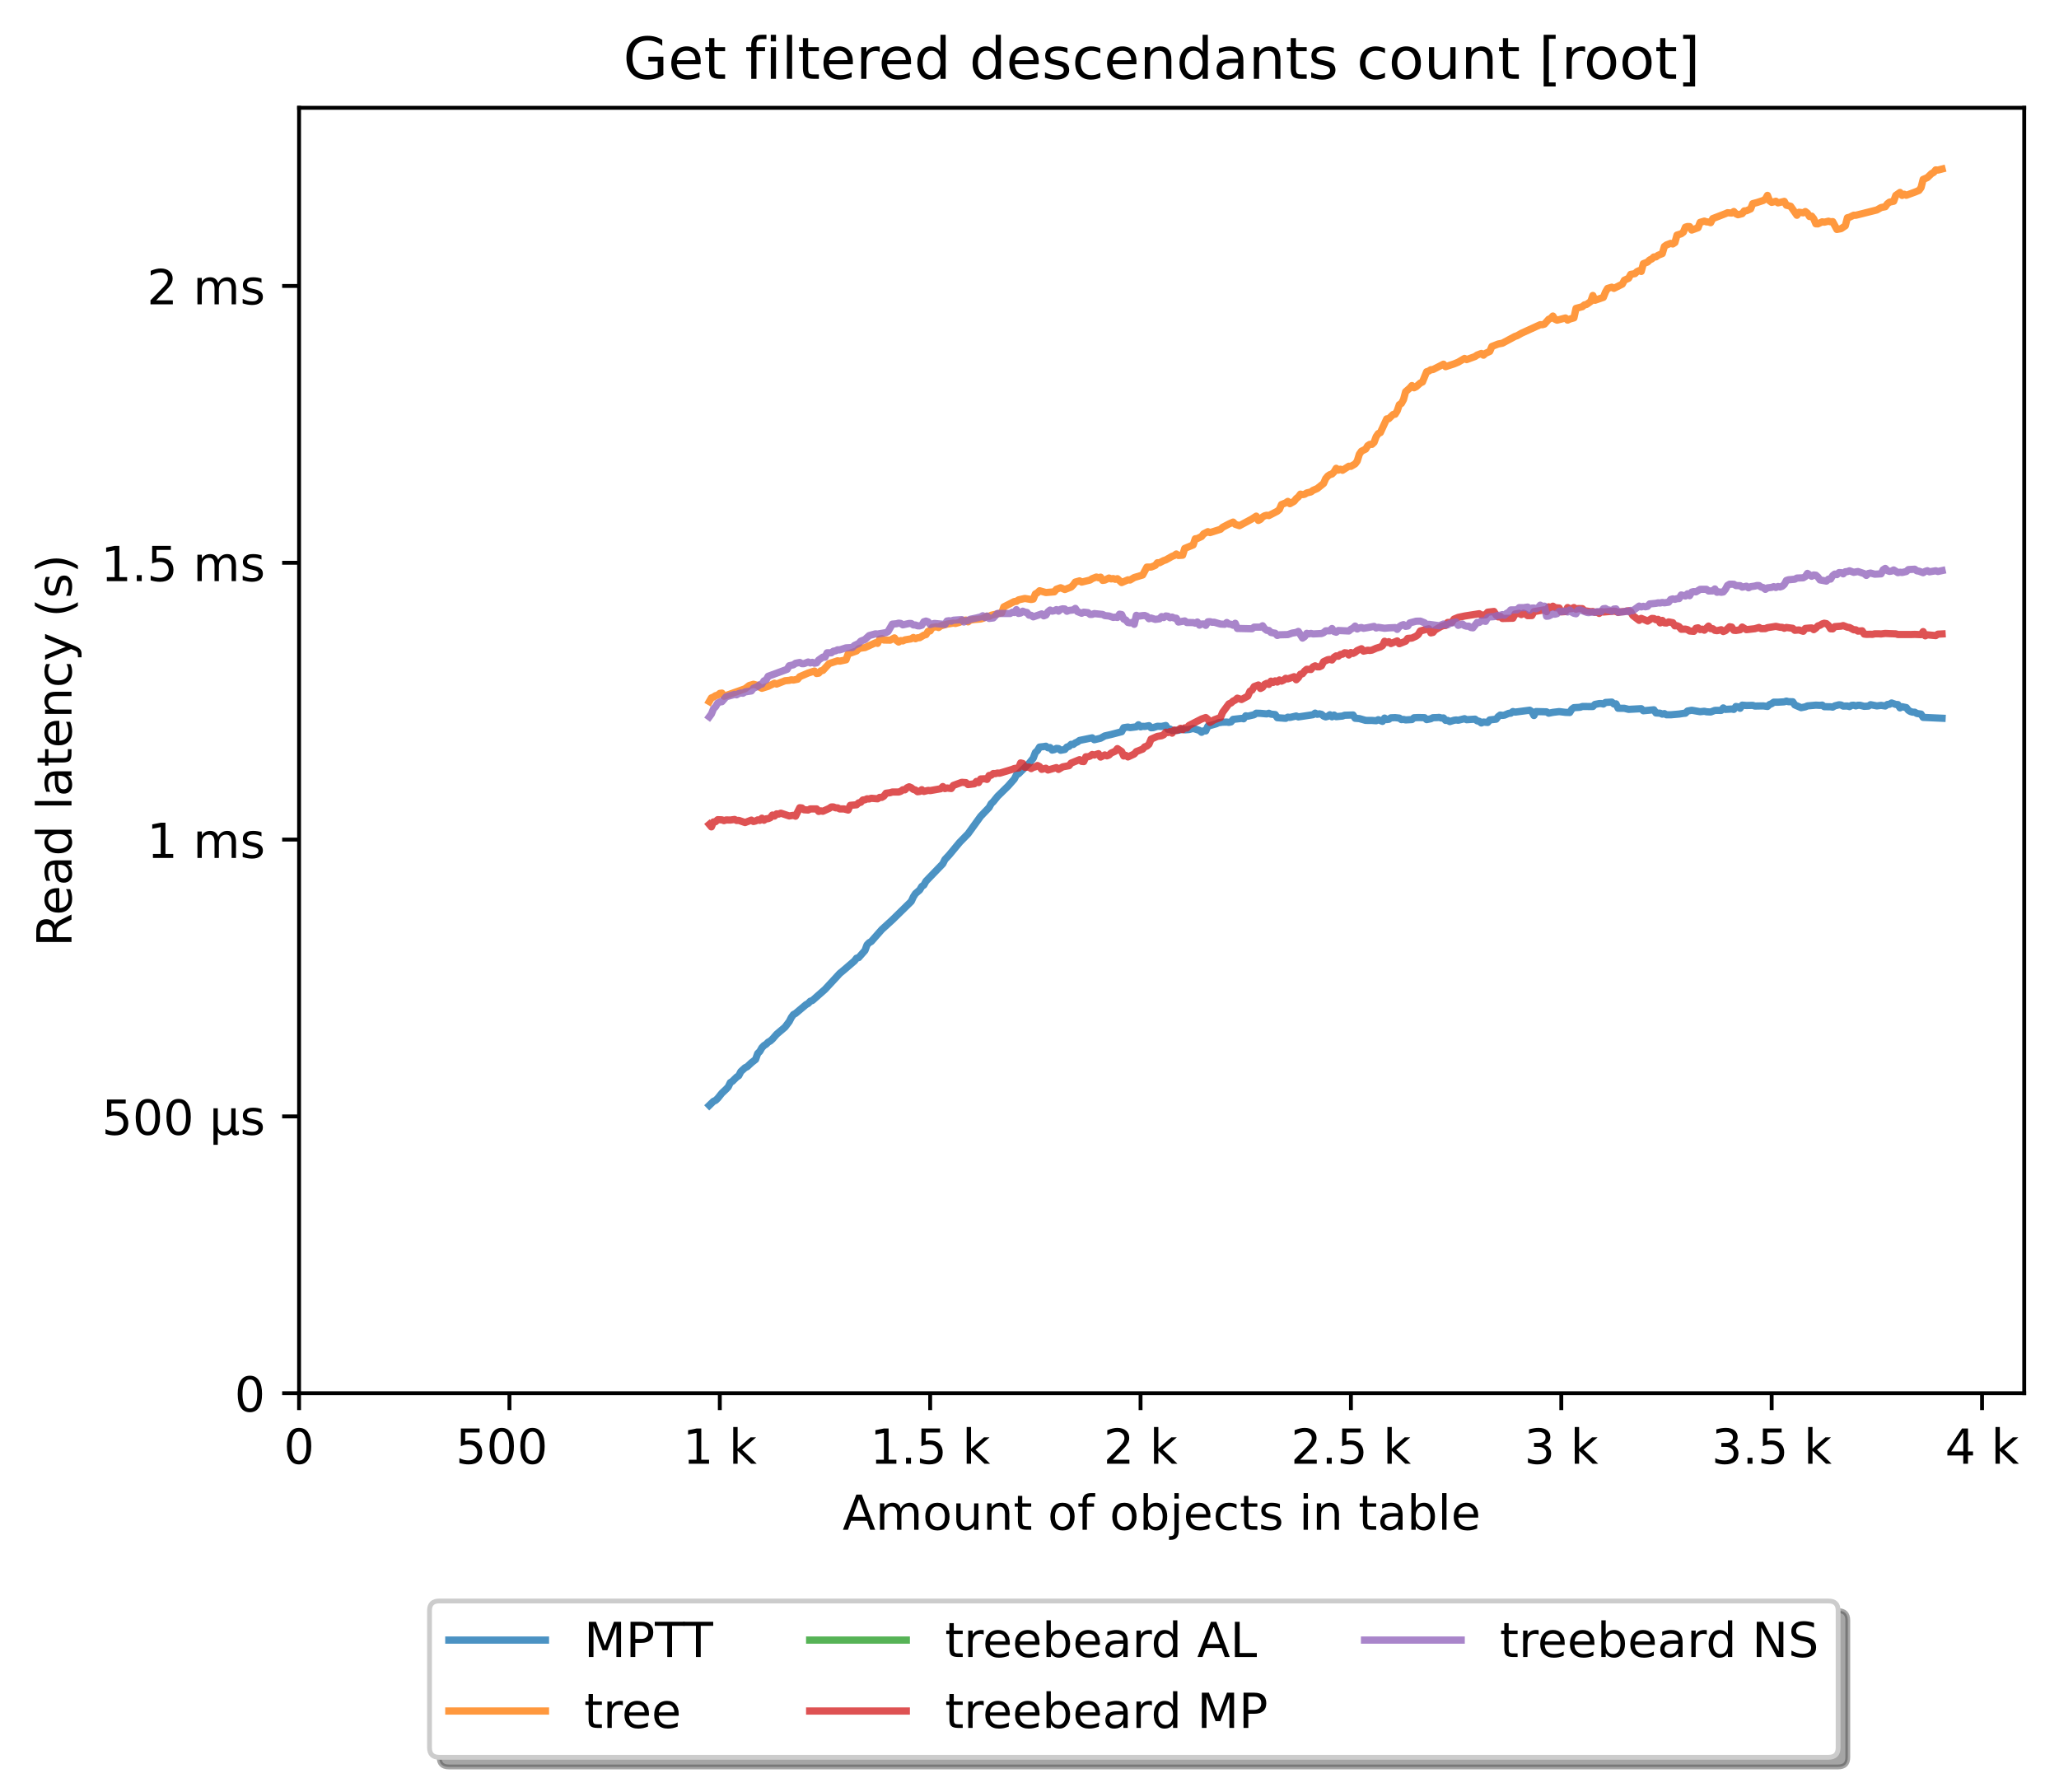 <?xml version="1.0" encoding="utf-8" standalone="no"?>
<!DOCTYPE svg PUBLIC "-//W3C//DTD SVG 1.1//EN"
  "http://www.w3.org/Graphics/SVG/1.1/DTD/svg11.dtd">
<!-- Created with matplotlib (https://matplotlib.org/) -->
<svg height="371.002pt" version="1.1" viewBox="0 0 426.229 371.002" width="426.229pt" xmlns="http://www.w3.org/2000/svg" xmlns:xlink="http://www.w3.org/1999/xlink">
 <defs>
  <style type="text/css">*{stroke-linecap:butt;stroke-linejoin:round;}</style>
 </defs>
 <g id="figure_1">
  <g id="patch_1">
   <path d="M 0 371.002 
L 426.229 371.002 
L 426.229 0 
L 0 0 
z
" style="fill:#ffffff;"/>
  </g>
  <g id="axes_1">
   <g id="patch_2">
    <path d="M 61.909 288.43 
L 419.029 288.43 
L 419.029 22.318 
L 61.909 22.318 
z
" style="fill:#ffffff;"/>
   </g>
   <g id="matplotlib.axis_1">
    <g id="xtick_1">
     <g id="line2d_1">
      <defs>
       <path d="M 0 0 
L 0 3.5 
" id="mc9028fcc1d" style="stroke:#000000;stroke-width:0.8;"/>
      </defs>
      <g>
       <use style="stroke:#000000;stroke-width:0.8;" x="61.909" xlink:href="#mc9028fcc1d" y="288.43"/>
      </g>
     </g>
     <g id="text_1">
      <!-- 0 -->
      <g transform="translate(58.728 303.029)scale(0.1 -0.1)">
       <defs>
        <path d="M 31.781 66.406 
Q 24.172 66.406 20.328 58.906 
Q 16.5 51.422 16.5 36.375 
Q 16.5 21.391 20.328 13.891 
Q 24.172 6.391 31.781 6.391 
Q 39.453 6.391 43.281 13.891 
Q 47.125 21.391 47.125 36.375 
Q 47.125 51.422 43.281 58.906 
Q 39.453 66.406 31.781 66.406 
z
M 31.781 74.219 
Q 44.047 74.219 50.516 64.516 
Q 56.984 54.828 56.984 36.375 
Q 56.984 17.969 50.516 8.266 
Q 44.047 -1.422 31.781 -1.422 
Q 19.531 -1.422 13.062 8.266 
Q 6.594 17.969 6.594 36.375 
Q 6.594 54.828 13.062 64.516 
Q 19.531 74.219 31.781 74.219 
z
" id="DejaVuSans-48"/>
       </defs>
       <use xlink:href="#DejaVuSans-48"/>
      </g>
     </g>
    </g>
    <g id="xtick_2">
     <g id="line2d_2">
      <g>
       <use style="stroke:#000000;stroke-width:0.8;" x="105.458" xlink:href="#mc9028fcc1d" y="288.43"/>
      </g>
     </g>
     <g id="text_2">
      <!-- 500  -->
      <g transform="translate(94.325 303.029)scale(0.1 -0.1)">
       <defs>
        <path d="M 10.797 72.906 
L 49.516 72.906 
L 49.516 64.594 
L 19.828 64.594 
L 19.828 46.734 
Q 21.969 47.469 24.109 47.828 
Q 26.266 48.188 28.422 48.188 
Q 40.625 48.188 47.75 41.5 
Q 54.891 34.812 54.891 23.391 
Q 54.891 11.625 47.562 5.094 
Q 40.234 -1.422 26.906 -1.422 
Q 22.312 -1.422 17.547 -0.641 
Q 12.797 0.141 7.719 1.703 
L 7.719 11.625 
Q 12.109 9.234 16.797 8.062 
Q 21.484 6.891 26.703 6.891 
Q 35.156 6.891 40.078 11.328 
Q 45.016 15.766 45.016 23.391 
Q 45.016 31 40.078 35.438 
Q 35.156 39.891 26.703 39.891 
Q 22.75 39.891 18.812 39.016 
Q 14.891 38.141 10.797 36.281 
z
" id="DejaVuSans-53"/>
        <path id="DejaVuSans-32"/>
       </defs>
       <use xlink:href="#DejaVuSans-53"/>
       <use x="63.623" xlink:href="#DejaVuSans-48"/>
       <use x="127.246" xlink:href="#DejaVuSans-48"/>
       <use x="190.869" xlink:href="#DejaVuSans-32"/>
      </g>
     </g>
    </g>
    <g id="xtick_3">
     <g id="line2d_3">
      <g>
       <use style="stroke:#000000;stroke-width:0.8;" x="149.007" xlink:href="#mc9028fcc1d" y="288.43"/>
      </g>
     </g>
     <g id="text_3">
      <!-- 1 k -->
      <g transform="translate(141.341 303.029)scale(0.1 -0.1)">
       <defs>
        <path d="M 12.406 8.297 
L 28.516 8.297 
L 28.516 63.922 
L 10.984 60.406 
L 10.984 69.391 
L 28.422 72.906 
L 38.281 72.906 
L 38.281 8.297 
L 54.391 8.297 
L 54.391 0 
L 12.406 0 
z
" id="DejaVuSans-49"/>
        <path d="M 9.078 75.984 
L 18.109 75.984 
L 18.109 31.109 
L 44.922 54.688 
L 56.391 54.688 
L 27.391 29.109 
L 57.625 0 
L 45.906 0 
L 18.109 26.703 
L 18.109 0 
L 9.078 0 
z
" id="DejaVuSans-107"/>
       </defs>
       <use xlink:href="#DejaVuSans-49"/>
       <use x="63.623" xlink:href="#DejaVuSans-32"/>
       <use x="95.41" xlink:href="#DejaVuSans-107"/>
      </g>
     </g>
    </g>
    <g id="xtick_4">
     <g id="line2d_4">
      <g>
       <use style="stroke:#000000;stroke-width:0.8;" x="192.555" xlink:href="#mc9028fcc1d" y="288.43"/>
      </g>
     </g>
     <g id="text_4">
      <!-- 1.5 k -->
      <g transform="translate(180.119 303.029)scale(0.1 -0.1)">
       <defs>
        <path d="M 10.688 12.406 
L 21 12.406 
L 21 0 
L 10.688 0 
z
" id="DejaVuSans-46"/>
       </defs>
       <use xlink:href="#DejaVuSans-49"/>
       <use x="63.623" xlink:href="#DejaVuSans-46"/>
       <use x="95.41" xlink:href="#DejaVuSans-53"/>
       <use x="159.033" xlink:href="#DejaVuSans-32"/>
       <use x="190.82" xlink:href="#DejaVuSans-107"/>
      </g>
     </g>
    </g>
    <g id="xtick_5">
     <g id="line2d_5">
      <g>
       <use style="stroke:#000000;stroke-width:0.8;" x="236.104" xlink:href="#mc9028fcc1d" y="288.43"/>
      </g>
     </g>
     <g id="text_5">
      <!-- 2 k -->
      <g transform="translate(228.438 303.029)scale(0.1 -0.1)">
       <defs>
        <path d="M 19.188 8.297 
L 53.609 8.297 
L 53.609 0 
L 7.328 0 
L 7.328 8.297 
Q 12.938 14.109 22.625 23.891 
Q 32.328 33.688 34.812 36.531 
Q 39.547 41.844 41.422 45.531 
Q 43.312 49.219 43.312 52.781 
Q 43.312 58.594 39.234 62.25 
Q 35.156 65.922 28.609 65.922 
Q 23.969 65.922 18.812 64.312 
Q 13.672 62.703 7.812 59.422 
L 7.812 69.391 
Q 13.766 71.781 18.938 73 
Q 24.125 74.219 28.422 74.219 
Q 39.75 74.219 46.484 68.547 
Q 53.219 62.891 53.219 53.422 
Q 53.219 48.922 51.531 44.891 
Q 49.859 40.875 45.406 35.406 
Q 44.188 33.984 37.641 27.219 
Q 31.109 20.453 19.188 8.297 
z
" id="DejaVuSans-50"/>
       </defs>
       <use xlink:href="#DejaVuSans-50"/>
       <use x="63.623" xlink:href="#DejaVuSans-32"/>
       <use x="95.41" xlink:href="#DejaVuSans-107"/>
      </g>
     </g>
    </g>
    <g id="xtick_6">
     <g id="line2d_6">
      <g>
       <use style="stroke:#000000;stroke-width:0.8;" x="279.652" xlink:href="#mc9028fcc1d" y="288.43"/>
      </g>
     </g>
     <g id="text_6">
      <!-- 2.5 k -->
      <g transform="translate(267.216 303.029)scale(0.1 -0.1)">
       <use xlink:href="#DejaVuSans-50"/>
       <use x="63.623" xlink:href="#DejaVuSans-46"/>
       <use x="95.41" xlink:href="#DejaVuSans-53"/>
       <use x="159.033" xlink:href="#DejaVuSans-32"/>
       <use x="190.82" xlink:href="#DejaVuSans-107"/>
      </g>
     </g>
    </g>
    <g id="xtick_7">
     <g id="line2d_7">
      <g>
       <use style="stroke:#000000;stroke-width:0.8;" x="323.201" xlink:href="#mc9028fcc1d" y="288.43"/>
      </g>
     </g>
     <g id="text_7">
      <!-- 3 k -->
      <g transform="translate(315.535 303.029)scale(0.1 -0.1)">
       <defs>
        <path d="M 40.578 39.312 
Q 47.656 37.797 51.625 33 
Q 55.609 28.219 55.609 21.188 
Q 55.609 10.406 48.188 4.484 
Q 40.766 -1.422 27.094 -1.422 
Q 22.516 -1.422 17.656 -0.516 
Q 12.797 0.391 7.625 2.203 
L 7.625 11.719 
Q 11.719 9.328 16.594 8.109 
Q 21.484 6.891 26.812 6.891 
Q 36.078 6.891 40.938 10.547 
Q 45.797 14.203 45.797 21.188 
Q 45.797 27.641 41.281 31.266 
Q 36.766 34.906 28.719 34.906 
L 20.219 34.906 
L 20.219 43.016 
L 29.109 43.016 
Q 36.375 43.016 40.234 45.922 
Q 44.094 48.828 44.094 54.297 
Q 44.094 59.906 40.109 62.906 
Q 36.141 65.922 28.719 65.922 
Q 24.656 65.922 20.016 65.031 
Q 15.375 64.156 9.812 62.312 
L 9.812 71.094 
Q 15.438 72.656 20.344 73.438 
Q 25.25 74.219 29.594 74.219 
Q 40.828 74.219 47.359 69.109 
Q 53.906 64.016 53.906 55.328 
Q 53.906 49.266 50.438 45.094 
Q 46.969 40.922 40.578 39.312 
z
" id="DejaVuSans-51"/>
       </defs>
       <use xlink:href="#DejaVuSans-51"/>
       <use x="63.623" xlink:href="#DejaVuSans-32"/>
       <use x="95.41" xlink:href="#DejaVuSans-107"/>
      </g>
     </g>
    </g>
    <g id="xtick_8">
     <g id="line2d_8">
      <g>
       <use style="stroke:#000000;stroke-width:0.8;" x="366.749" xlink:href="#mc9028fcc1d" y="288.43"/>
      </g>
     </g>
     <g id="text_8">
      <!-- 3.5 k -->
      <g transform="translate(354.313 303.029)scale(0.1 -0.1)">
       <use xlink:href="#DejaVuSans-51"/>
       <use x="63.623" xlink:href="#DejaVuSans-46"/>
       <use x="95.41" xlink:href="#DejaVuSans-53"/>
       <use x="159.033" xlink:href="#DejaVuSans-32"/>
       <use x="190.82" xlink:href="#DejaVuSans-107"/>
      </g>
     </g>
    </g>
    <g id="xtick_9">
     <g id="line2d_9">
      <g>
       <use style="stroke:#000000;stroke-width:0.8;" x="410.298" xlink:href="#mc9028fcc1d" y="288.43"/>
      </g>
     </g>
     <g id="text_9">
      <!-- 4 k -->
      <g transform="translate(402.632 303.029)scale(0.1 -0.1)">
       <defs>
        <path d="M 37.797 64.312 
L 12.891 25.391 
L 37.797 25.391 
z
M 35.203 72.906 
L 47.609 72.906 
L 47.609 25.391 
L 58.016 25.391 
L 58.016 17.188 
L 47.609 17.188 
L 47.609 0 
L 37.797 0 
L 37.797 17.188 
L 4.891 17.188 
L 4.891 26.703 
z
" id="DejaVuSans-52"/>
       </defs>
       <use xlink:href="#DejaVuSans-52"/>
       <use x="63.623" xlink:href="#DejaVuSans-32"/>
       <use x="95.41" xlink:href="#DejaVuSans-107"/>
      </g>
     </g>
    </g>
    <g id="text_10">
     <!-- Amount of objects in table -->
     <g transform="translate(174.411 316.707)scale(0.1 -0.1)">
      <defs>
       <path d="M 34.188 63.188 
L 20.797 26.906 
L 47.609 26.906 
z
M 28.609 72.906 
L 39.797 72.906 
L 67.578 0 
L 57.328 0 
L 50.688 18.703 
L 17.828 18.703 
L 11.188 0 
L 0.781 0 
z
" id="DejaVuSans-65"/>
       <path d="M 52 44.188 
Q 55.375 50.25 60.062 53.125 
Q 64.75 56 71.094 56 
Q 79.641 56 84.281 50.016 
Q 88.922 44.047 88.922 33.016 
L 88.922 0 
L 79.891 0 
L 79.891 32.719 
Q 79.891 40.578 77.094 44.375 
Q 74.312 48.188 68.609 48.188 
Q 61.625 48.188 57.562 43.547 
Q 53.516 38.922 53.516 30.906 
L 53.516 0 
L 44.484 0 
L 44.484 32.719 
Q 44.484 40.625 41.703 44.406 
Q 38.922 48.188 33.109 48.188 
Q 26.219 48.188 22.156 43.531 
Q 18.109 38.875 18.109 30.906 
L 18.109 0 
L 9.078 0 
L 9.078 54.688 
L 18.109 54.688 
L 18.109 46.188 
Q 21.188 51.219 25.484 53.609 
Q 29.781 56 35.688 56 
Q 41.656 56 45.828 52.969 
Q 50 49.953 52 44.188 
z
" id="DejaVuSans-109"/>
       <path d="M 30.609 48.391 
Q 23.391 48.391 19.188 42.75 
Q 14.984 37.109 14.984 27.297 
Q 14.984 17.484 19.156 11.844 
Q 23.344 6.203 30.609 6.203 
Q 37.797 6.203 41.984 11.859 
Q 46.188 17.531 46.188 27.297 
Q 46.188 37.016 41.984 42.703 
Q 37.797 48.391 30.609 48.391 
z
M 30.609 56 
Q 42.328 56 49.016 48.375 
Q 55.719 40.766 55.719 27.297 
Q 55.719 13.875 49.016 6.219 
Q 42.328 -1.422 30.609 -1.422 
Q 18.844 -1.422 12.172 6.219 
Q 5.516 13.875 5.516 27.297 
Q 5.516 40.766 12.172 48.375 
Q 18.844 56 30.609 56 
z
" id="DejaVuSans-111"/>
       <path d="M 8.5 21.578 
L 8.5 54.688 
L 17.484 54.688 
L 17.484 21.922 
Q 17.484 14.156 20.5 10.266 
Q 23.531 6.391 29.594 6.391 
Q 36.859 6.391 41.078 11.031 
Q 45.312 15.672 45.312 23.688 
L 45.312 54.688 
L 54.297 54.688 
L 54.297 0 
L 45.312 0 
L 45.312 8.406 
Q 42.047 3.422 37.719 1 
Q 33.406 -1.422 27.688 -1.422 
Q 18.266 -1.422 13.375 4.438 
Q 8.5 10.297 8.5 21.578 
z
M 31.109 56 
z
" id="DejaVuSans-117"/>
       <path d="M 54.891 33.016 
L 54.891 0 
L 45.906 0 
L 45.906 32.719 
Q 45.906 40.484 42.875 44.328 
Q 39.844 48.188 33.797 48.188 
Q 26.516 48.188 22.312 43.547 
Q 18.109 38.922 18.109 30.906 
L 18.109 0 
L 9.078 0 
L 9.078 54.688 
L 18.109 54.688 
L 18.109 46.188 
Q 21.344 51.125 25.703 53.562 
Q 30.078 56 35.797 56 
Q 45.219 56 50.047 50.172 
Q 54.891 44.344 54.891 33.016 
z
" id="DejaVuSans-110"/>
       <path d="M 18.312 70.219 
L 18.312 54.688 
L 36.812 54.688 
L 36.812 47.703 
L 18.312 47.703 
L 18.312 18.016 
Q 18.312 11.328 20.141 9.422 
Q 21.969 7.516 27.594 7.516 
L 36.812 7.516 
L 36.812 0 
L 27.594 0 
Q 17.188 0 13.234 3.875 
Q 9.281 7.766 9.281 18.016 
L 9.281 47.703 
L 2.688 47.703 
L 2.688 54.688 
L 9.281 54.688 
L 9.281 70.219 
z
" id="DejaVuSans-116"/>
       <path d="M 37.109 75.984 
L 37.109 68.5 
L 28.516 68.5 
Q 23.688 68.5 21.797 66.547 
Q 19.922 64.594 19.922 59.516 
L 19.922 54.688 
L 34.719 54.688 
L 34.719 47.703 
L 19.922 47.703 
L 19.922 0 
L 10.891 0 
L 10.891 47.703 
L 2.297 47.703 
L 2.297 54.688 
L 10.891 54.688 
L 10.891 58.5 
Q 10.891 67.625 15.141 71.797 
Q 19.391 75.984 28.609 75.984 
z
" id="DejaVuSans-102"/>
       <path d="M 48.688 27.297 
Q 48.688 37.203 44.609 42.844 
Q 40.531 48.484 33.406 48.484 
Q 26.266 48.484 22.188 42.844 
Q 18.109 37.203 18.109 27.297 
Q 18.109 17.391 22.188 11.75 
Q 26.266 6.109 33.406 6.109 
Q 40.531 6.109 44.609 11.75 
Q 48.688 17.391 48.688 27.297 
z
M 18.109 46.391 
Q 20.953 51.266 25.266 53.625 
Q 29.594 56 35.594 56 
Q 45.562 56 51.781 48.094 
Q 58.016 40.188 58.016 27.297 
Q 58.016 14.406 51.781 6.484 
Q 45.562 -1.422 35.594 -1.422 
Q 29.594 -1.422 25.266 0.953 
Q 20.953 3.328 18.109 8.203 
L 18.109 0 
L 9.078 0 
L 9.078 75.984 
L 18.109 75.984 
z
" id="DejaVuSans-98"/>
       <path d="M 9.422 54.688 
L 18.406 54.688 
L 18.406 -0.984 
Q 18.406 -11.422 14.422 -16.109 
Q 10.453 -20.797 1.609 -20.797 
L -1.812 -20.797 
L -1.812 -13.188 
L 0.594 -13.188 
Q 5.719 -13.188 7.562 -10.812 
Q 9.422 -8.453 9.422 -0.984 
z
M 9.422 75.984 
L 18.406 75.984 
L 18.406 64.594 
L 9.422 64.594 
z
" id="DejaVuSans-106"/>
       <path d="M 56.203 29.594 
L 56.203 25.203 
L 14.891 25.203 
Q 15.484 15.922 20.484 11.062 
Q 25.484 6.203 34.422 6.203 
Q 39.594 6.203 44.453 7.469 
Q 49.312 8.734 54.109 11.281 
L 54.109 2.781 
Q 49.266 0.734 44.188 -0.344 
Q 39.109 -1.422 33.891 -1.422 
Q 20.797 -1.422 13.156 6.188 
Q 5.516 13.812 5.516 26.812 
Q 5.516 40.234 12.766 48.109 
Q 20.016 56 32.328 56 
Q 43.359 56 49.781 48.891 
Q 56.203 41.797 56.203 29.594 
z
M 47.219 32.234 
Q 47.125 39.594 43.094 43.984 
Q 39.062 48.391 32.422 48.391 
Q 24.906 48.391 20.391 44.141 
Q 15.875 39.891 15.188 32.172 
z
" id="DejaVuSans-101"/>
       <path d="M 48.781 52.594 
L 48.781 44.188 
Q 44.969 46.297 41.141 47.344 
Q 37.312 48.391 33.406 48.391 
Q 24.656 48.391 19.812 42.844 
Q 14.984 37.312 14.984 27.297 
Q 14.984 17.281 19.812 11.734 
Q 24.656 6.203 33.406 6.203 
Q 37.312 6.203 41.141 7.25 
Q 44.969 8.297 48.781 10.406 
L 48.781 2.094 
Q 45.016 0.344 40.984 -0.531 
Q 36.969 -1.422 32.422 -1.422 
Q 20.062 -1.422 12.781 6.344 
Q 5.516 14.109 5.516 27.297 
Q 5.516 40.672 12.859 48.328 
Q 20.219 56 33.016 56 
Q 37.156 56 41.109 55.141 
Q 45.062 54.297 48.781 52.594 
z
" id="DejaVuSans-99"/>
       <path d="M 44.281 53.078 
L 44.281 44.578 
Q 40.484 46.531 36.375 47.5 
Q 32.281 48.484 27.875 48.484 
Q 21.188 48.484 17.844 46.438 
Q 14.5 44.391 14.5 40.281 
Q 14.5 37.156 16.891 35.375 
Q 19.281 33.594 26.516 31.984 
L 29.594 31.297 
Q 39.156 29.25 43.188 25.516 
Q 47.219 21.781 47.219 15.094 
Q 47.219 7.469 41.188 3.016 
Q 35.156 -1.422 24.609 -1.422 
Q 20.219 -1.422 15.453 -0.562 
Q 10.688 0.297 5.422 2 
L 5.422 11.281 
Q 10.406 8.688 15.234 7.391 
Q 20.062 6.109 24.812 6.109 
Q 31.156 6.109 34.562 8.281 
Q 37.984 10.453 37.984 14.406 
Q 37.984 18.062 35.516 20.016 
Q 33.062 21.969 24.703 23.781 
L 21.578 24.516 
Q 13.234 26.266 9.516 29.906 
Q 5.812 33.547 5.812 39.891 
Q 5.812 47.609 11.281 51.797 
Q 16.75 56 26.812 56 
Q 31.781 56 36.172 55.266 
Q 40.578 54.547 44.281 53.078 
z
" id="DejaVuSans-115"/>
       <path d="M 9.422 54.688 
L 18.406 54.688 
L 18.406 0 
L 9.422 0 
z
M 9.422 75.984 
L 18.406 75.984 
L 18.406 64.594 
L 9.422 64.594 
z
" id="DejaVuSans-105"/>
       <path d="M 34.281 27.484 
Q 23.391 27.484 19.188 25 
Q 14.984 22.516 14.984 16.5 
Q 14.984 11.719 18.141 8.906 
Q 21.297 6.109 26.703 6.109 
Q 34.188 6.109 38.703 11.406 
Q 43.219 16.703 43.219 25.484 
L 43.219 27.484 
z
M 52.203 31.203 
L 52.203 0 
L 43.219 0 
L 43.219 8.297 
Q 40.141 3.328 35.547 0.953 
Q 30.953 -1.422 24.312 -1.422 
Q 15.922 -1.422 10.953 3.297 
Q 6 8.016 6 15.922 
Q 6 25.141 12.172 29.828 
Q 18.359 34.516 30.609 34.516 
L 43.219 34.516 
L 43.219 35.406 
Q 43.219 41.609 39.141 45 
Q 35.062 48.391 27.688 48.391 
Q 23 48.391 18.547 47.266 
Q 14.109 46.141 10.016 43.891 
L 10.016 52.203 
Q 14.938 54.109 19.578 55.047 
Q 24.219 56 28.609 56 
Q 40.484 56 46.344 49.844 
Q 52.203 43.703 52.203 31.203 
z
" id="DejaVuSans-97"/>
       <path d="M 9.422 75.984 
L 18.406 75.984 
L 18.406 0 
L 9.422 0 
z
" id="DejaVuSans-108"/>
      </defs>
      <use xlink:href="#DejaVuSans-65"/>
      <use x="68.408" xlink:href="#DejaVuSans-109"/>
      <use x="165.82" xlink:href="#DejaVuSans-111"/>
      <use x="227.002" xlink:href="#DejaVuSans-117"/>
      <use x="290.381" xlink:href="#DejaVuSans-110"/>
      <use x="353.76" xlink:href="#DejaVuSans-116"/>
      <use x="392.969" xlink:href="#DejaVuSans-32"/>
      <use x="424.756" xlink:href="#DejaVuSans-111"/>
      <use x="485.938" xlink:href="#DejaVuSans-102"/>
      <use x="521.143" xlink:href="#DejaVuSans-32"/>
      <use x="552.93" xlink:href="#DejaVuSans-111"/>
      <use x="614.111" xlink:href="#DejaVuSans-98"/>
      <use x="677.588" xlink:href="#DejaVuSans-106"/>
      <use x="705.371" xlink:href="#DejaVuSans-101"/>
      <use x="766.895" xlink:href="#DejaVuSans-99"/>
      <use x="821.875" xlink:href="#DejaVuSans-116"/>
      <use x="861.084" xlink:href="#DejaVuSans-115"/>
      <use x="913.184" xlink:href="#DejaVuSans-32"/>
      <use x="944.971" xlink:href="#DejaVuSans-105"/>
      <use x="972.754" xlink:href="#DejaVuSans-110"/>
      <use x="1036.133" xlink:href="#DejaVuSans-32"/>
      <use x="1067.92" xlink:href="#DejaVuSans-116"/>
      <use x="1107.129" xlink:href="#DejaVuSans-97"/>
      <use x="1168.408" xlink:href="#DejaVuSans-98"/>
      <use x="1231.885" xlink:href="#DejaVuSans-108"/>
      <use x="1259.668" xlink:href="#DejaVuSans-101"/>
     </g>
    </g>
   </g>
   <g id="matplotlib.axis_2">
    <g id="ytick_1">
     <g id="line2d_10">
      <defs>
       <path d="M 0 0 
L -3.5 0 
" id="mdff3cb2bca" style="stroke:#000000;stroke-width:0.8;"/>
      </defs>
      <g>
       <use style="stroke:#000000;stroke-width:0.8;" x="61.909" xlink:href="#mdff3cb2bca" y="288.43"/>
      </g>
     </g>
     <g id="text_11">
      <!-- 0 -->
      <g transform="translate(48.547 292.229)scale(0.1 -0.1)">
       <use xlink:href="#DejaVuSans-48"/>
      </g>
     </g>
    </g>
    <g id="ytick_2">
     <g id="line2d_11">
      <g>
       <use style="stroke:#000000;stroke-width:0.8;" x="61.909" xlink:href="#mdff3cb2bca" y="231.123"/>
      </g>
     </g>
     <g id="text_12">
      <!-- 500 µs -->
      <g transform="translate(21.072 234.922)scale(0.1 -0.1)">
       <defs>
        <path d="M 8.5 -20.797 
L 8.5 54.688 
L 17.484 54.688 
L 17.484 20.703 
Q 17.484 13.625 20.844 10 
Q 24.219 6.391 30.812 6.391 
Q 38.031 6.391 41.672 10.484 
Q 45.312 14.594 45.312 22.797 
L 45.312 54.688 
L 54.297 54.688 
L 54.297 12.594 
Q 54.297 9.672 55.141 8.281 
Q 56 6.891 57.812 6.891 
Q 58.25 6.891 59.031 7.156 
Q 59.812 7.422 61.188 8.016 
L 61.188 0.781 
Q 59.188 -0.344 57.391 -0.875 
Q 55.609 -1.422 53.906 -1.422 
Q 50.531 -1.422 48.531 0.484 
Q 46.531 2.391 45.797 6.297 
Q 43.359 2.438 39.812 0.5 
Q 36.281 -1.422 31.5 -1.422 
Q 26.516 -1.422 23.016 0.484 
Q 19.531 2.391 17.484 6.203 
L 17.484 -20.797 
z
" id="DejaVuSans-181"/>
       </defs>
       <use xlink:href="#DejaVuSans-53"/>
       <use x="63.623" xlink:href="#DejaVuSans-48"/>
       <use x="127.246" xlink:href="#DejaVuSans-48"/>
       <use x="190.869" xlink:href="#DejaVuSans-32"/>
       <use x="222.656" xlink:href="#DejaVuSans-181"/>
       <use x="286.279" xlink:href="#DejaVuSans-115"/>
      </g>
     </g>
    </g>
    <g id="ytick_3">
     <g id="line2d_12">
      <g>
       <use style="stroke:#000000;stroke-width:0.8;" x="61.909" xlink:href="#mdff3cb2bca" y="173.815"/>
      </g>
     </g>
     <g id="text_13">
      <!-- 1 ms -->
      <g transform="translate(30.419 177.614)scale(0.1 -0.1)">
       <use xlink:href="#DejaVuSans-49"/>
       <use x="63.623" xlink:href="#DejaVuSans-32"/>
       <use x="95.41" xlink:href="#DejaVuSans-109"/>
       <use x="192.822" xlink:href="#DejaVuSans-115"/>
      </g>
     </g>
    </g>
    <g id="ytick_4">
     <g id="line2d_13">
      <g>
       <use style="stroke:#000000;stroke-width:0.8;" x="61.909" xlink:href="#mdff3cb2bca" y="116.507"/>
      </g>
     </g>
     <g id="text_14">
      <!-- 1.5 ms -->
      <g transform="translate(20.878 120.307)scale(0.1 -0.1)">
       <use xlink:href="#DejaVuSans-49"/>
       <use x="63.623" xlink:href="#DejaVuSans-46"/>
       <use x="95.41" xlink:href="#DejaVuSans-53"/>
       <use x="159.033" xlink:href="#DejaVuSans-32"/>
       <use x="190.82" xlink:href="#DejaVuSans-109"/>
       <use x="288.232" xlink:href="#DejaVuSans-115"/>
      </g>
     </g>
    </g>
    <g id="ytick_5">
     <g id="line2d_14">
      <g>
       <use style="stroke:#000000;stroke-width:0.8;" x="61.909" xlink:href="#mdff3cb2bca" y="59.2"/>
      </g>
     </g>
     <g id="text_15">
      <!-- 2 ms -->
      <g transform="translate(30.419 62.999)scale(0.1 -0.1)">
       <use xlink:href="#DejaVuSans-50"/>
       <use x="63.623" xlink:href="#DejaVuSans-32"/>
       <use x="95.41" xlink:href="#DejaVuSans-109"/>
       <use x="192.822" xlink:href="#DejaVuSans-115"/>
      </g>
     </g>
    </g>
    <g id="text_16">
     <!-- Read latency (s) -->
     <g transform="translate(14.798 195.99)rotate(-90)scale(0.1 -0.1)">
      <defs>
       <path d="M 44.391 34.188 
Q 47.562 33.109 50.562 29.594 
Q 53.562 26.078 56.594 19.922 
L 66.609 0 
L 56 0 
L 46.688 18.703 
Q 43.062 26.031 39.672 28.422 
Q 36.281 30.812 30.422 30.812 
L 19.672 30.812 
L 19.672 0 
L 9.812 0 
L 9.812 72.906 
L 32.078 72.906 
Q 44.578 72.906 50.734 67.672 
Q 56.891 62.453 56.891 51.906 
Q 56.891 45.016 53.688 40.469 
Q 50.484 35.938 44.391 34.188 
z
M 19.672 64.797 
L 19.672 38.922 
L 32.078 38.922 
Q 39.203 38.922 42.844 42.219 
Q 46.484 45.516 46.484 51.906 
Q 46.484 58.297 42.844 61.547 
Q 39.203 64.797 32.078 64.797 
z
" id="DejaVuSans-82"/>
       <path d="M 45.406 46.391 
L 45.406 75.984 
L 54.391 75.984 
L 54.391 0 
L 45.406 0 
L 45.406 8.203 
Q 42.578 3.328 38.25 0.953 
Q 33.938 -1.422 27.875 -1.422 
Q 17.969 -1.422 11.734 6.484 
Q 5.516 14.406 5.516 27.297 
Q 5.516 40.188 11.734 48.094 
Q 17.969 56 27.875 56 
Q 33.938 56 38.25 53.625 
Q 42.578 51.266 45.406 46.391 
z
M 14.797 27.297 
Q 14.797 17.391 18.875 11.75 
Q 22.953 6.109 30.078 6.109 
Q 37.203 6.109 41.297 11.75 
Q 45.406 17.391 45.406 27.297 
Q 45.406 37.203 41.297 42.844 
Q 37.203 48.484 30.078 48.484 
Q 22.953 48.484 18.875 42.844 
Q 14.797 37.203 14.797 27.297 
z
" id="DejaVuSans-100"/>
       <path d="M 32.172 -5.078 
Q 28.375 -14.844 24.75 -17.812 
Q 21.141 -20.797 15.094 -20.797 
L 7.906 -20.797 
L 7.906 -13.281 
L 13.188 -13.281 
Q 16.891 -13.281 18.938 -11.516 
Q 21 -9.766 23.484 -3.219 
L 25.094 0.875 
L 2.984 54.688 
L 12.5 54.688 
L 29.594 11.922 
L 46.688 54.688 
L 56.203 54.688 
z
" id="DejaVuSans-121"/>
       <path d="M 31 75.875 
Q 24.469 64.656 21.281 53.656 
Q 18.109 42.672 18.109 31.391 
Q 18.109 20.125 21.312 9.062 
Q 24.516 -2 31 -13.188 
L 23.188 -13.188 
Q 15.875 -1.703 12.234 9.375 
Q 8.594 20.453 8.594 31.391 
Q 8.594 42.281 12.203 53.312 
Q 15.828 64.359 23.188 75.875 
z
" id="DejaVuSans-40"/>
       <path d="M 8.016 75.875 
L 15.828 75.875 
Q 23.141 64.359 26.781 53.312 
Q 30.422 42.281 30.422 31.391 
Q 30.422 20.453 26.781 9.375 
Q 23.141 -1.703 15.828 -13.188 
L 8.016 -13.188 
Q 14.5 -2 17.703 9.062 
Q 20.906 20.125 20.906 31.391 
Q 20.906 42.672 17.703 53.656 
Q 14.5 64.656 8.016 75.875 
z
" id="DejaVuSans-41"/>
      </defs>
      <use xlink:href="#DejaVuSans-82"/>
      <use x="64.982" xlink:href="#DejaVuSans-101"/>
      <use x="126.506" xlink:href="#DejaVuSans-97"/>
      <use x="187.785" xlink:href="#DejaVuSans-100"/>
      <use x="251.262" xlink:href="#DejaVuSans-32"/>
      <use x="283.049" xlink:href="#DejaVuSans-108"/>
      <use x="310.832" xlink:href="#DejaVuSans-97"/>
      <use x="372.111" xlink:href="#DejaVuSans-116"/>
      <use x="411.32" xlink:href="#DejaVuSans-101"/>
      <use x="472.844" xlink:href="#DejaVuSans-110"/>
      <use x="536.223" xlink:href="#DejaVuSans-99"/>
      <use x="591.203" xlink:href="#DejaVuSans-121"/>
      <use x="650.383" xlink:href="#DejaVuSans-32"/>
      <use x="682.17" xlink:href="#DejaVuSans-40"/>
      <use x="721.184" xlink:href="#DejaVuSans-115"/>
      <use x="773.283" xlink:href="#DejaVuSans-41"/>
     </g>
    </g>
   </g>
   <g id="line2d_15">
    <path clip-path="url(#p97ea5a9c4f)" d="M 146.829 228.84 
L 147.7 227.999 
L 148.136 227.806 
L 148.571 227.387 
L 149.442 226.305 
L 150.313 225.487 
L 150.748 225.021 
L 151.184 224.118 
L 151.619 223.844 
L 152.49 222.985 
L 152.926 222.695 
L 153.361 221.847 
L 154.232 221.048 
L 154.668 220.844 
L 155.539 220.024 
L 156.41 219.334 
L 156.845 218.109 
L 157.281 217.675 
L 157.716 216.907 
L 158.152 216.458 
L 158.587 216.183 
L 159.023 215.748 
L 159.458 215.509 
L 159.894 215.117 
L 160.765 214.12 
L 162.507 212.637 
L 163.378 211.483 
L 163.813 210.638 
L 164.249 210.039 
L 164.684 209.807 
L 166.861 207.977 
L 167.297 207.741 
L 167.732 207.282 
L 168.168 207.133 
L 170.781 204.827 
L 172.958 202.483 
L 173.829 201.534 
L 174.7 200.811 
L 176.878 198.939 
L 177.313 198.365 
L 177.749 198.253 
L 179.055 196.773 
L 179.49 195.601 
L 179.926 195.158 
L 180.361 194.912 
L 182.539 192.437 
L 184.716 190.451 
L 188.636 186.612 
L 189.071 185.668 
L 189.507 185.001 
L 190.378 184.249 
L 190.813 183.522 
L 191.249 183.23 
L 191.684 182.434 
L 195.168 178.82 
L 195.603 177.949 
L 196.474 177.021 
L 198.652 174.395 
L 200.394 172.613 
L 203.007 168.997 
L 204.749 167.174 
L 205.184 166.376 
L 205.62 165.962 
L 206.491 164.881 
L 208.668 162.748 
L 209.974 161.275 
L 210.41 160.417 
L 210.845 160.197 
L 213.023 158.046 
L 213.894 156.949 
L 214.329 155.789 
L 214.765 155.388 
L 215.2 154.659 
L 216.071 154.563 
L 216.507 154.489 
L 216.942 154.816 
L 217.378 154.762 
L 217.813 155.289 
L 218.249 155.191 
L 218.684 154.937 
L 219.12 154.974 
L 219.555 155.325 
L 220.426 155.165 
L 220.862 154.658 
L 221.297 154.529 
L 221.733 154.093 
L 222.168 154.121 
L 222.604 153.791 
L 223.039 153.604 
L 223.475 153.286 
L 226.087 152.75 
L 226.523 153.144 
L 227.829 152.836 
L 228.7 152.352 
L 230.007 152.055 
L 232.184 151.487 
L 232.62 150.653 
L 233.491 150.521 
L 233.926 150.634 
L 235.233 150.474 
L 235.668 150.046 
L 236.104 150.479 
L 236.539 150.362 
L 236.975 150.394 
L 237.846 150.233 
L 238.281 150.665 
L 238.717 150.641 
L 239.588 150.356 
L 240.458 150.389 
L 241.329 150.2 
L 241.765 150.978 
L 242.2 150.929 
L 242.636 151.255 
L 243.942 151.192 
L 244.813 150.939 
L 245.249 151.094 
L 246.12 151.033 
L 246.991 150.802 
L 247.862 151.072 
L 248.297 151.214 
L 248.733 151.602 
L 249.168 151.303 
L 249.604 151.315 
L 250.039 150.339 
L 251.781 149.84 
L 252.217 149.629 
L 253.088 149.51 
L 253.959 149.489 
L 254.394 149.554 
L 254.83 149.451 
L 255.265 148.928 
L 257.007 148.731 
L 257.442 148.806 
L 257.878 148.189 
L 258.313 148.271 
L 259.62 147.969 
L 260.055 147.65 
L 260.926 147.68 
L 262.233 147.799 
L 262.668 147.663 
L 263.104 147.851 
L 263.975 147.934 
L 264.41 148.584 
L 266.152 148.712 
L 266.588 148.471 
L 267.023 148.526 
L 268.33 148.231 
L 268.765 148.419 
L 271.813 147.962 
L 272.249 147.636 
L 272.684 147.882 
L 273.12 147.783 
L 273.555 147.884 
L 273.991 148.247 
L 274.426 148.414 
L 274.862 148.292 
L 275.297 147.973 
L 275.733 148.395 
L 276.168 148.035 
L 276.604 148.369 
L 277.91 148.24 
L 278.346 148.076 
L 280.088 148.02 
L 280.523 148.701 
L 281.394 148.77 
L 282.701 149.139 
L 284.007 149.147 
L 284.878 149.21 
L 285.314 148.993 
L 286.184 149.341 
L 286.62 148.66 
L 287.055 148.97 
L 287.491 148.916 
L 287.926 148.603 
L 288.797 148.567 
L 289.668 148.661 
L 290.104 148.975 
L 290.539 148.936 
L 290.975 149.037 
L 292.281 148.967 
L 292.717 148.59 
L 293.588 148.551 
L 294.894 148.576 
L 295.33 148.978 
L 296.201 148.798 
L 296.636 148.579 
L 297.507 148.556 
L 297.943 148.516 
L 298.378 148.658 
L 298.814 148.633 
L 299.249 149.14 
L 299.685 149.138 
L 300.12 149.385 
L 300.991 149.112 
L 301.426 149.05 
L 301.862 149.111 
L 303.168 148.79 
L 303.604 148.998 
L 305.346 148.883 
L 305.781 149.232 
L 306.217 149.328 
L 306.652 149.677 
L 307.088 149.48 
L 307.959 149.569 
L 308.394 149.039 
L 309.701 148.894 
L 310.136 148.356 
L 310.572 148.032 
L 311.007 148.105 
L 311.443 148.052 
L 312.314 147.68 
L 312.749 147.652 
L 313.185 147.307 
L 313.62 147.426 
L 316.668 147.031 
L 317.104 147.339 
L 317.539 148.131 
L 317.975 147.311 
L 320.152 147.369 
L 320.588 147.65 
L 321.459 147.474 
L 322.765 147.317 
L 324.072 147.475 
L 324.943 147.509 
L 325.378 146.816 
L 325.814 146.5 
L 326.685 146.452 
L 327.12 146.415 
L 327.556 146.262 
L 329.733 146.268 
L 330.169 145.83 
L 331.04 145.66 
L 331.475 145.652 
L 331.91 145.755 
L 332.346 145.425 
L 333.652 145.353 
L 334.088 145.749 
L 334.523 145.714 
L 334.959 146.627 
L 336.265 146.637 
L 337.136 146.858 
L 339.749 146.717 
L 340.185 147.146 
L 342.362 146.944 
L 342.798 147.602 
L 343.669 147.65 
L 344.104 147.847 
L 344.54 147.73 
L 344.975 147.98 
L 345.846 147.981 
L 347.588 147.827 
L 348.459 147.69 
L 348.894 147.653 
L 349.33 147.201 
L 350.201 147.038 
L 351.943 147.342 
L 352.814 147.249 
L 353.249 147.355 
L 354.12 147.403 
L 354.991 147.069 
L 356.298 147.073 
L 356.733 146.556 
L 357.169 146.866 
L 358.475 146.786 
L 358.911 146.867 
L 359.346 146.259 
L 359.782 146.335 
L 360.217 146.635 
L 360.653 145.986 
L 361.523 146.056 
L 362.83 146.027 
L 363.265 146.169 
L 365.007 146.137 
L 365.878 146.255 
L 366.314 145.85 
L 366.749 145.684 
L 367.185 145.369 
L 368.056 145.374 
L 369.362 145.292 
L 369.798 145.147 
L 370.233 145.271 
L 371.104 145.28 
L 371.54 145.94 
L 372.846 146.508 
L 373.717 146.334 
L 374.153 146.14 
L 375.895 145.985 
L 376.765 146.028 
L 377.201 145.974 
L 377.636 146.3 
L 378.943 146.322 
L 379.378 146.391 
L 379.814 146.133 
L 380.685 145.909 
L 381.12 145.955 
L 381.556 146.18 
L 382.427 146.159 
L 382.862 146.285 
L 383.298 146.03 
L 383.733 145.999 
L 384.169 146.133 
L 384.604 146.006 
L 385.04 146.006 
L 385.911 146.229 
L 386.782 146.178 
L 387.217 145.889 
L 388.524 146.142 
L 389.395 146.028 
L 390.266 146.158 
L 390.701 145.844 
L 391.137 145.807 
L 391.572 145.535 
L 392.443 145.839 
L 392.878 145.862 
L 393.314 146.546 
L 393.749 146.312 
L 394.62 146.487 
L 395.056 147.049 
L 395.491 147.31 
L 395.927 147.433 
L 396.362 147.438 
L 396.798 147.704 
L 397.669 147.834 
L 398.104 148.517 
L 402.024 148.694 
L 402.024 148.694 
" style="fill:none;stroke:#1f77b4;stroke-linecap:square;stroke-opacity:0.8;stroke-width:1.5;"/>
   </g>
   <g id="line2d_16">
    <path clip-path="url(#p97ea5a9c4f)" d="M 146.829 145.238 
L 147.265 144.485 
L 147.7 144.31 
L 148.136 144.016 
L 148.571 143.919 
L 149.007 143.548 
L 149.442 143.49 
L 149.877 144.136 
L 154.232 142.587 
L 155.103 141.915 
L 155.974 141.662 
L 156.845 141.898 
L 157.281 142.274 
L 157.716 142.495 
L 159.023 142.085 
L 160.329 141.45 
L 160.765 141.621 
L 162.507 140.931 
L 163.378 140.854 
L 163.813 140.736 
L 164.249 140.789 
L 165.119 140.614 
L 165.555 140.089 
L 167.297 139.336 
L 168.603 138.924 
L 169.039 139.434 
L 169.474 139.366 
L 169.91 138.886 
L 170.345 138.794 
L 171.652 137.371 
L 173.394 136.803 
L 173.829 136.877 
L 175.136 136.598 
L 175.571 135.374 
L 177.313 134.764 
L 177.749 134.321 
L 178.184 134.177 
L 179.055 134.068 
L 181.232 133.072 
L 181.668 133.191 
L 182.103 132.318 
L 182.539 132.202 
L 182.974 132.504 
L 184.281 132.528 
L 185.152 132.057 
L 185.587 132.591 
L 186.023 132.917 
L 186.458 132.615 
L 186.894 132.686 
L 187.329 132.47 
L 188.636 132.256 
L 189.071 131.973 
L 189.507 132.236 
L 189.942 132.037 
L 190.378 132.016 
L 191.249 131.497 
L 191.684 131.386 
L 192.12 130.7 
L 192.555 130.614 
L 192.991 129.888 
L 193.862 129.756 
L 194.297 129.913 
L 194.732 129.575 
L 196.039 129.212 
L 197.345 128.996 
L 197.781 129.07 
L 198.652 128.836 
L 199.087 128.498 
L 199.958 128.375 
L 200.394 128.74 
L 200.829 128.383 
L 201.7 128.257 
L 203.007 128.15 
L 203.442 128.025 
L 204.313 127.592 
L 204.749 127.614 
L 205.184 127.373 
L 207.362 126.873 
L 207.797 125.639 
L 209.974 124.529 
L 210.41 124.497 
L 210.845 124.185 
L 212.152 123.894 
L 213.458 124.112 
L 213.894 124.022 
L 214.329 122.957 
L 214.765 122.713 
L 215.2 122.301 
L 216.507 122.67 
L 218.249 122.524 
L 218.684 121.991 
L 219.555 121.676 
L 220.426 122.046 
L 221.733 121.539 
L 222.168 121.1 
L 222.604 120.497 
L 223.475 120.253 
L 223.91 120.508 
L 225.652 120.086 
L 226.087 119.797 
L 226.958 119.461 
L 227.394 119.611 
L 227.829 119.485 
L 228.265 120.16 
L 228.7 120.097 
L 229.571 119.666 
L 230.007 119.848 
L 230.442 119.781 
L 230.878 119.933 
L 231.313 119.806 
L 232.184 120.606 
L 233.491 120.039 
L 233.926 120.081 
L 234.797 119.564 
L 236.539 119.038 
L 237.41 117.403 
L 238.281 117.4 
L 239.152 117.047 
L 239.588 116.504 
L 240.023 116.506 
L 240.894 116.058 
L 241.329 115.915 
L 242.636 115.179 
L 243.071 115.016 
L 243.507 114.691 
L 243.942 114.997 
L 244.813 114.941 
L 245.249 113.539 
L 246.991 112.819 
L 247.426 111.542 
L 247.862 111.491 
L 248.733 111.07 
L 249.168 110.516 
L 250.039 110.067 
L 250.475 110.262 
L 252.652 109.577 
L 253.088 109.166 
L 254.394 108.48 
L 255.265 108.09 
L 255.7 108.542 
L 256.571 108.833 
L 259.184 107.425 
L 260.055 106.851 
L 260.491 107.745 
L 260.926 107.519 
L 261.362 107.027 
L 261.797 106.778 
L 262.233 106.667 
L 262.668 106.739 
L 264.41 105.837 
L 264.846 105.462 
L 265.281 104.451 
L 266.152 104.106 
L 266.588 103.805 
L 267.023 104.272 
L 267.894 103.775 
L 268.33 103.227 
L 268.765 102.875 
L 269.201 102.301 
L 269.636 102.403 
L 270.072 102.329 
L 270.507 102.047 
L 271.378 101.842 
L 271.813 101.511 
L 272.684 101.139 
L 273.991 100.084 
L 274.426 99.078 
L 274.862 98.555 
L 275.297 98.261 
L 275.733 98.132 
L 276.168 97.692 
L 276.604 96.954 
L 277.039 97.332 
L 277.475 97.139 
L 277.91 97.357 
L 279.217 96.524 
L 279.652 96.544 
L 280.523 96.038 
L 280.959 95.448 
L 281.394 94.026 
L 281.83 93.41 
L 282.701 92.976 
L 283.136 92.274 
L 283.572 91.993 
L 284.007 91.991 
L 284.443 91.581 
L 284.878 90.397 
L 285.314 89.763 
L 285.749 89.557 
L 287.055 86.721 
L 287.491 86.679 
L 288.362 85.825 
L 288.797 85.757 
L 289.233 85.059 
L 289.668 83.782 
L 290.104 83.52 
L 290.539 82.718 
L 290.975 81.093 
L 291.846 80.334 
L 292.281 79.823 
L 292.717 80.279 
L 293.152 80.058 
L 294.023 79.294 
L 294.459 79.088 
L 295.33 76.957 
L 295.765 76.822 
L 296.201 76.537 
L 296.636 76.511 
L 298.814 75.395 
L 299.249 75.911 
L 300.991 75.34 
L 301.862 74.979 
L 303.168 74.21 
L 303.604 74.448 
L 305.346 73.81 
L 305.781 73.505 
L 306.652 73.175 
L 307.088 73.534 
L 307.523 73.146 
L 308.394 72.752 
L 308.83 71.727 
L 310.136 71.218 
L 311.007 71.048 
L 313.62 69.648 
L 314.056 69.5 
L 314.927 69.005 
L 318.846 67.214 
L 319.281 67.225 
L 319.717 67.096 
L 320.588 66.105 
L 321.023 65.913 
L 321.459 65.428 
L 321.894 66.084 
L 322.33 66.283 
L 324.072 65.832 
L 324.507 66.272 
L 324.943 66.06 
L 325.814 65.812 
L 326.249 63.839 
L 327.556 63.495 
L 327.991 63.121 
L 328.427 63.029 
L 329.298 62.411 
L 329.733 61.173 
L 330.169 62.165 
L 331.91 61.563 
L 332.346 60.459 
L 332.781 59.71 
L 333.652 59.456 
L 334.088 59.701 
L 335.83 58.821 
L 336.265 58.007 
L 337.136 57.613 
L 337.572 56.802 
L 338.443 56.65 
L 338.878 56.227 
L 339.314 56.03 
L 339.749 56.193 
L 340.185 54.588 
L 341.056 54.246 
L 341.491 53.81 
L 341.927 53.613 
L 342.362 53.197 
L 342.798 53.18 
L 343.233 52.856 
L 344.104 52.507 
L 344.54 51.023 
L 344.975 50.711 
L 345.846 50.376 
L 346.281 50.503 
L 346.717 50.222 
L 347.152 48.667 
L 348.023 48.404 
L 348.459 48.067 
L 348.894 47.029 
L 349.33 46.895 
L 349.765 46.912 
L 350.201 47.629 
L 351.507 47.149 
L 351.943 46.031 
L 352.814 45.775 
L 353.249 45.932 
L 353.685 45.957 
L 354.12 46.1 
L 354.556 45.25 
L 357.169 44.238 
L 357.604 44.042 
L 358.475 44.104 
L 358.911 43.791 
L 359.346 44.253 
L 359.782 44.459 
L 360.653 44.229 
L 361.088 43.655 
L 361.523 43.641 
L 362.394 43.251 
L 362.83 42.156 
L 363.701 41.93 
L 365.007 41.502 
L 365.443 41.223 
L 365.878 40.446 
L 366.314 41.577 
L 366.749 41.898 
L 367.62 41.667 
L 368.056 41.999 
L 369.362 41.691 
L 369.798 42.487 
L 370.669 42.697 
L 371.975 44.564 
L 372.411 43.942 
L 373.282 44.056 
L 373.717 43.8 
L 374.153 44.126 
L 374.588 44.83 
L 375.024 44.743 
L 375.459 45.297 
L 375.895 46.338 
L 376.33 46.35 
L 377.201 45.921 
L 377.636 46.001 
L 378.507 45.795 
L 378.943 45.919 
L 379.378 45.878 
L 380.249 47.5 
L 381.12 47.338 
L 381.991 46.752 
L 382.427 45.074 
L 382.862 44.975 
L 383.733 44.556 
L 384.169 44.565 
L 388.524 43.468 
L 389.395 42.967 
L 390.266 42.796 
L 390.701 42.189 
L 391.137 41.855 
L 392.007 41.663 
L 392.443 40.448 
L 393.314 39.841 
L 393.749 40.456 
L 394.185 40.208 
L 394.62 40.425 
L 396.362 39.787 
L 397.233 39.431 
L 397.669 38.856 
L 398.104 37.142 
L 398.975 36.77 
L 399.846 35.933 
L 400.282 35.7 
L 400.717 35.169 
L 401.153 35.217 
L 402.024 34.99 
L 402.024 34.99 
" style="fill:none;stroke:#ff7f0e;stroke-linecap:square;stroke-opacity:0.8;stroke-width:1.5;"/>
   </g>
   <g id="line2d_17">
    <path clip-path="url(#p97ea5a9c4f)" d="M 0 0 
" style="fill:none;stroke:#2ca02c;stroke-linecap:square;stroke-opacity:0.8;stroke-width:1.5;"/>
   </g>
   <g id="line2d_18">
    <path clip-path="url(#p97ea5a9c4f)" d="M 146.829 170.668 
L 147.265 171.183 
L 147.7 170.157 
L 148.136 170.11 
L 148.571 169.696 
L 149.442 169.727 
L 149.877 169.891 
L 150.313 169.747 
L 151.184 169.773 
L 152.055 169.646 
L 152.49 169.863 
L 152.926 169.838 
L 154.232 170.287 
L 155.539 169.782 
L 155.974 170.067 
L 156.41 169.965 
L 156.845 169.737 
L 157.281 169.833 
L 157.716 169.387 
L 158.152 169.808 
L 158.587 169.519 
L 159.023 169.481 
L 159.458 169.3 
L 159.894 168.738 
L 160.329 168.947 
L 160.765 168.493 
L 161.2 168.532 
L 161.636 168.346 
L 163.378 168.923 
L 164.249 168.794 
L 164.684 168.97 
L 165.555 167.221 
L 165.99 167.272 
L 166.426 167.639 
L 167.297 167.696 
L 167.732 167.468 
L 169.039 167.464 
L 169.474 167.986 
L 169.91 167.871 
L 170.345 167.948 
L 171.652 167.365 
L 172.087 167.066 
L 172.523 167.057 
L 172.958 167.243 
L 173.394 167.249 
L 173.829 167.466 
L 174.7 167.466 
L 175.571 167.697 
L 176.007 166.727 
L 177.313 166.613 
L 177.749 166.21 
L 178.184 166.096 
L 178.62 165.62 
L 179.055 165.58 
L 179.49 165.377 
L 179.926 165.408 
L 180.361 165.263 
L 181.668 165.372 
L 182.103 165.076 
L 182.539 165.078 
L 182.974 164.818 
L 183.41 164.22 
L 184.281 164.104 
L 184.716 163.967 
L 186.023 163.971 
L 186.458 163.823 
L 186.894 163.5 
L 187.329 163.515 
L 187.765 163.084 
L 188.2 162.888 
L 188.636 163.078 
L 189.071 163.432 
L 189.507 163.555 
L 189.942 163.904 
L 190.378 163.852 
L 190.813 163.488 
L 191.249 163.844 
L 192.12 163.628 
L 192.555 163.675 
L 194.732 163.295 
L 195.168 162.839 
L 195.603 163.26 
L 196.039 163.133 
L 196.91 163.242 
L 197.345 162.607 
L 199.087 161.959 
L 199.958 162.021 
L 200.394 162.427 
L 201.7 162.266 
L 202.136 161.775 
L 202.571 162.016 
L 203.007 161.266 
L 203.878 161.225 
L 204.313 161.357 
L 204.749 160.543 
L 205.184 160.488 
L 205.62 160.143 
L 206.055 160.16 
L 206.491 160.04 
L 206.926 160.07 
L 209.539 159.28 
L 209.974 159.1 
L 210.845 158.993 
L 211.281 157.945 
L 211.716 158.059 
L 212.152 158.844 
L 213.023 158.809 
L 213.458 159.12 
L 213.894 158.864 
L 214.329 158.758 
L 214.765 158.48 
L 215.2 158.697 
L 215.636 159.271 
L 216.507 159.047 
L 216.942 159.411 
L 218.684 158.917 
L 219.12 159.284 
L 219.991 158.761 
L 221.297 158.518 
L 221.733 157.977 
L 223.475 157.267 
L 223.91 157.625 
L 224.346 157.667 
L 224.781 156.669 
L 225.216 156.674 
L 225.652 156.532 
L 226.087 156.202 
L 226.523 156.314 
L 227.394 156.034 
L 227.829 156.736 
L 228.7 156.29 
L 229.136 156.482 
L 229.571 156.319 
L 230.007 155.9 
L 230.878 155.515 
L 231.313 154.985 
L 232.184 155.583 
L 232.62 156.507 
L 233.055 156.383 
L 233.491 156.705 
L 234.797 156.1 
L 235.233 155.592 
L 236.539 155.085 
L 236.975 154.608 
L 237.41 154.467 
L 237.846 154.076 
L 238.281 153.022 
L 239.588 152.451 
L 240.458 152.317 
L 240.894 152.111 
L 241.329 151.585 
L 241.765 151.66 
L 242.2 151.466 
L 242.636 151.778 
L 243.071 151.155 
L 243.507 151.226 
L 243.942 151.092 
L 244.378 150.775 
L 244.813 151.065 
L 245.249 150.687 
L 245.684 150.717 
L 246.12 150.199 
L 248.733 148.856 
L 249.604 148.55 
L 250.039 148.91 
L 250.475 149.559 
L 251.346 149.019 
L 252.652 148.538 
L 253.088 147.483 
L 254.394 145.719 
L 254.83 145.536 
L 255.265 145.144 
L 255.7 144.939 
L 256.136 144.538 
L 257.007 144.817 
L 258.313 144.112 
L 258.749 143.108 
L 259.184 142.878 
L 259.62 142.142 
L 260.491 141.812 
L 260.926 142.528 
L 261.362 142.295 
L 261.797 141.673 
L 262.233 141.469 
L 262.668 141.688 
L 263.104 141.017 
L 263.539 141.286 
L 263.975 140.953 
L 264.41 141.203 
L 264.846 140.764 
L 265.281 141.008 
L 265.717 140.805 
L 266.152 140.429 
L 266.588 140.549 
L 267.894 140.095 
L 268.33 140.725 
L 268.765 140.303 
L 269.201 139.575 
L 269.636 139.481 
L 270.072 138.915 
L 270.507 138.559 
L 271.378 138.602 
L 271.813 138.048 
L 272.249 137.847 
L 272.684 138.055 
L 273.12 138.053 
L 273.555 137.846 
L 273.991 136.981 
L 274.862 136.573 
L 275.297 136.513 
L 275.733 136.636 
L 276.168 136.063 
L 276.604 135.784 
L 277.039 135.86 
L 277.475 135.484 
L 277.91 135.439 
L 278.346 135.142 
L 278.781 135.186 
L 279.217 135.602 
L 279.652 135.091 
L 280.088 135.272 
L 280.523 135.053 
L 280.959 134.677 
L 281.83 134.304 
L 282.265 134.801 
L 283.136 134.613 
L 283.572 134.661 
L 284.007 134.59 
L 284.878 134.204 
L 285.749 133.939 
L 286.184 133.673 
L 286.62 132.76 
L 287.055 133.027 
L 287.491 132.844 
L 287.926 133.233 
L 289.233 132.686 
L 289.668 133.266 
L 290.975 132.746 
L 291.41 132.164 
L 292.281 132.102 
L 293.152 131.697 
L 293.588 131.356 
L 294.023 130.625 
L 295.765 130.172 
L 296.201 131.018 
L 296.636 130.925 
L 297.072 130.408 
L 298.378 129.662 
L 298.814 129.516 
L 299.249 129.489 
L 299.685 128.867 
L 300.556 128.857 
L 300.991 128.174 
L 301.862 127.814 
L 303.168 127.536 
L 306.217 127.054 
L 306.652 127.338 
L 307.523 127.288 
L 307.959 126.738 
L 309.265 126.588 
L 309.701 127.34 
L 310.136 127.719 
L 310.572 127.596 
L 311.007 128.042 
L 313.185 127.989 
L 313.62 127.115 
L 314.491 126.973 
L 314.927 127.233 
L 315.362 126.943 
L 315.798 127.118 
L 316.233 127.453 
L 317.104 127.437 
L 317.539 126.625 
L 319.717 126.243 
L 320.152 126.625 
L 320.588 125.626 
L 321.023 125.788 
L 321.459 125.501 
L 321.894 125.796 
L 322.765 125.872 
L 323.201 126.671 
L 324.072 126.611 
L 324.507 125.779 
L 324.943 126.031 
L 325.378 125.991 
L 325.814 125.78 
L 326.249 126.121 
L 326.685 125.988 
L 327.556 126.009 
L 327.991 126.446 
L 329.298 126.623 
L 329.733 126.591 
L 330.169 126.772 
L 330.604 126.725 
L 331.04 126.992 
L 331.475 126.616 
L 331.91 126.701 
L 334.088 126.526 
L 334.523 126.578 
L 334.959 126.793 
L 335.394 126.679 
L 336.265 126.604 
L 337.136 126.435 
L 337.572 126.633 
L 338.007 127.43 
L 339.314 128.428 
L 339.749 128.018 
L 340.62 128.379 
L 341.056 128.591 
L 341.927 128.035 
L 342.362 128.052 
L 342.798 128.306 
L 343.233 128.22 
L 343.669 128.955 
L 344.104 128.443 
L 344.54 128.943 
L 344.975 128.978 
L 345.411 128.749 
L 346.281 128.914 
L 346.717 129.569 
L 347.152 129.538 
L 347.588 129.731 
L 348.023 130.267 
L 348.894 130.246 
L 349.33 130.34 
L 349.765 130.635 
L 350.636 130.708 
L 351.072 130.067 
L 351.507 129.975 
L 351.943 130.339 
L 352.378 130.259 
L 352.814 130.467 
L 353.685 129.618 
L 354.12 130.15 
L 354.556 130.158 
L 354.991 130.5 
L 355.427 130.571 
L 356.298 130.366 
L 356.733 130.743 
L 357.169 130.574 
L 358.04 129.75 
L 358.475 129.824 
L 358.911 130.484 
L 359.346 130.525 
L 360.217 130.383 
L 360.653 129.817 
L 361.523 130.354 
L 363.265 130.157 
L 364.136 129.899 
L 364.572 130.151 
L 365.443 130.143 
L 365.878 129.946 
L 367.62 129.67 
L 368.491 129.864 
L 368.927 129.87 
L 369.362 130.067 
L 369.798 129.901 
L 371.104 130.076 
L 371.54 130.487 
L 372.411 130.416 
L 373.282 130.692 
L 373.717 130.1 
L 374.588 130.02 
L 375.024 130.002 
L 375.459 130.352 
L 375.895 130.04 
L 376.33 129.574 
L 376.765 129.449 
L 377.201 129.167 
L 377.636 129.026 
L 378.072 129.104 
L 378.507 129.474 
L 378.943 130.172 
L 379.378 130.191 
L 379.814 129.728 
L 381.12 129.631 
L 381.556 129.509 
L 382.427 129.853 
L 382.862 129.91 
L 383.733 130.384 
L 384.169 130.386 
L 384.604 130.658 
L 385.475 130.595 
L 385.911 131.27 
L 386.346 131.324 
L 387.217 131.313 
L 387.653 131.325 
L 388.088 131.216 
L 388.959 131.216 
L 389.395 131.247 
L 390.266 131.136 
L 391.137 131.181 
L 392.443 131.225 
L 392.878 131.358 
L 395.491 131.364 
L 396.362 131.335 
L 397.669 131.387 
L 398.104 130.76 
L 398.54 131.633 
L 398.975 131.425 
L 400.717 131.587 
L 401.153 131.288 
L 402.024 131.242 
L 402.024 131.242 
" style="fill:none;stroke:#d62728;stroke-linecap:square;stroke-opacity:0.8;stroke-width:1.5;"/>
   </g>
   <g id="line2d_19">
    <path clip-path="url(#p97ea5a9c4f)" d="M 146.829 148.407 
L 147.265 147.816 
L 147.7 146.75 
L 148.136 146.282 
L 148.571 145.549 
L 149.007 145.329 
L 149.442 145.265 
L 150.313 144.256 
L 152.055 143.767 
L 152.49 143.84 
L 152.926 143.58 
L 153.361 143.468 
L 153.797 143.515 
L 154.232 143.24 
L 155.539 143.044 
L 155.974 142.478 
L 156.845 142.11 
L 157.281 141.743 
L 157.716 141.628 
L 158.152 140.957 
L 158.587 140.776 
L 159.023 140.006 
L 162.942 138.565 
L 163.378 137.829 
L 164.249 137.633 
L 164.684 137.318 
L 165.555 137.145 
L 165.99 137.389 
L 166.426 137.391 
L 167.297 137.05 
L 167.732 137.244 
L 168.168 137.125 
L 168.603 137.303 
L 169.039 137.228 
L 169.474 136.646 
L 170.345 136.035 
L 170.781 136.057 
L 171.216 135.144 
L 172.087 135.151 
L 172.523 134.811 
L 172.958 134.748 
L 173.394 134.524 
L 173.829 134.542 
L 175.136 134.122 
L 176.442 134.047 
L 176.878 133.629 
L 177.749 133.218 
L 178.184 132.743 
L 179.055 132.391 
L 179.926 131.58 
L 181.232 131.22 
L 181.668 131.263 
L 183.41 130.97 
L 183.845 130.722 
L 184.716 129.212 
L 185.587 129.129 
L 186.023 129.008 
L 186.458 129.068 
L 186.894 129.36 
L 188.2 129.07 
L 188.636 129.082 
L 189.071 129.376 
L 189.507 129.394 
L 189.942 129.557 
L 190.378 129.573 
L 190.813 129.438 
L 191.249 128.714 
L 191.684 128.581 
L 192.12 128.736 
L 192.555 129.295 
L 193.426 129.069 
L 195.603 129.279 
L 196.039 128.567 
L 196.474 128.5 
L 196.91 128.599 
L 197.345 128.4 
L 199.087 128.279 
L 199.523 128.774 
L 199.958 128.525 
L 200.394 128.469 
L 200.829 128.206 
L 202.136 127.937 
L 203.007 127.722 
L 203.442 127.48 
L 203.878 127.863 
L 204.313 127.529 
L 204.749 128.028 
L 205.62 127.928 
L 206.491 127.006 
L 209.104 127.01 
L 209.539 126.754 
L 209.974 126.802 
L 210.41 126.216 
L 210.845 127 
L 211.281 126.906 
L 211.716 126.537 
L 212.152 126.73 
L 212.587 126.801 
L 213.023 127.348 
L 213.458 127.385 
L 213.894 127.706 
L 215.636 127.093 
L 216.071 127.494 
L 216.507 127.335 
L 216.942 126.649 
L 217.378 126.298 
L 217.813 126.521 
L 218.249 126.434 
L 218.684 126.202 
L 219.12 126.527 
L 219.555 126.152 
L 219.991 126.042 
L 220.426 126.077 
L 220.862 126.549 
L 221.297 126.371 
L 222.168 126.275 
L 222.604 125.953 
L 223.039 126.613 
L 223.91 126.959 
L 224.346 126.741 
L 225.216 126.828 
L 225.652 127.196 
L 226.087 127.196 
L 226.523 127.029 
L 228.265 127.206 
L 228.7 127.447 
L 229.571 127.526 
L 230.442 127.821 
L 230.878 127.765 
L 231.313 127.833 
L 231.749 127.15 
L 232.184 127.226 
L 232.62 128.173 
L 233.055 128.36 
L 233.491 128.87 
L 233.926 128.95 
L 234.362 128.85 
L 234.797 129.245 
L 235.233 127.387 
L 235.668 127.567 
L 236.539 127.45 
L 236.975 127.425 
L 237.41 127.602 
L 237.846 128.089 
L 238.281 127.949 
L 239.152 128.226 
L 240.023 128.115 
L 240.458 127.647 
L 240.894 127.849 
L 241.329 127.518 
L 241.765 127.576 
L 242.2 127.893 
L 242.636 127.751 
L 243.071 127.959 
L 243.507 127.991 
L 243.942 128.78 
L 245.249 128.546 
L 245.684 128.88 
L 246.991 128.888 
L 247.426 129.012 
L 247.862 128.771 
L 248.297 129.419 
L 248.733 129.189 
L 249.168 129.178 
L 249.604 129.465 
L 250.039 128.728 
L 250.475 128.703 
L 250.91 128.825 
L 251.346 128.816 
L 252.652 129.197 
L 253.523 129.246 
L 253.959 128.881 
L 254.394 129.201 
L 254.83 129.239 
L 255.265 129.443 
L 255.7 129.035 
L 256.136 130.104 
L 259.184 130.169 
L 259.62 129.83 
L 260.926 129.834 
L 261.362 129.551 
L 261.797 130.165 
L 262.233 130.495 
L 262.668 130.516 
L 263.104 130.944 
L 263.975 131.094 
L 264.41 131.556 
L 264.846 131.42 
L 266.588 131.379 
L 267.459 131.072 
L 268.33 130.929 
L 268.765 130.719 
L 269.636 132.096 
L 270.072 131.803 
L 270.507 131.117 
L 270.942 131.222 
L 271.378 131.132 
L 271.813 131.238 
L 273.555 131.156 
L 273.991 130.98 
L 274.426 130.6 
L 275.297 130.601 
L 275.733 130.119 
L 276.168 130.746 
L 276.604 130.884 
L 277.039 130.528 
L 279.217 130.633 
L 279.652 130.253 
L 280.088 130.042 
L 280.523 129.616 
L 280.959 130.217 
L 281.394 129.98 
L 281.83 129.909 
L 282.265 130.076 
L 283.136 129.93 
L 284.443 129.68 
L 284.878 130.011 
L 285.314 129.872 
L 286.62 130.064 
L 287.491 129.985 
L 288.797 129.926 
L 289.233 130.294 
L 289.668 129.749 
L 290.104 129.453 
L 290.539 129.316 
L 290.975 129.674 
L 291.41 129.601 
L 291.846 128.956 
L 293.152 128.608 
L 294.023 128.587 
L 294.894 128.931 
L 295.33 129.312 
L 295.765 129.246 
L 297.943 129.542 
L 298.814 129.188 
L 299.249 129.361 
L 299.685 129.341 
L 300.12 129.063 
L 301.426 128.778 
L 301.862 129.462 
L 302.733 129.188 
L 303.168 129.527 
L 303.604 129.639 
L 304.039 129.631 
L 304.475 129.912 
L 304.91 129.974 
L 305.781 128.862 
L 306.217 128.87 
L 306.652 128.555 
L 307.088 128.527 
L 307.523 128.64 
L 307.959 127.849 
L 308.394 127.72 
L 309.265 127.662 
L 310.136 127.381 
L 310.572 127.377 
L 311.007 127.236 
L 311.443 127.376 
L 311.878 126.971 
L 312.314 126.765 
L 312.749 126.271 
L 314.056 126.254 
L 314.491 125.793 
L 315.362 125.808 
L 316.233 125.684 
L 316.668 126.327 
L 317.104 125.893 
L 317.539 125.868 
L 317.975 126.029 
L 318.41 125.814 
L 318.846 125.288 
L 319.281 125.556 
L 319.717 125.489 
L 320.152 127.583 
L 320.588 127.533 
L 321.459 127.097 
L 321.894 127.156 
L 322.33 127.034 
L 322.765 126.557 
L 323.201 126.628 
L 324.072 126.513 
L 324.507 126.694 
L 324.943 126.284 
L 325.378 126.729 
L 325.814 126.967 
L 326.249 127.066 
L 326.685 126.313 
L 327.12 126.261 
L 328.427 126.757 
L 328.862 126.84 
L 329.298 126.74 
L 330.169 126.751 
L 330.604 126.634 
L 331.475 126.594 
L 331.91 126.027 
L 332.346 125.98 
L 332.781 126.272 
L 333.217 126.309 
L 333.652 126.538 
L 334.088 126.091 
L 334.523 126.055 
L 334.959 126.743 
L 336.265 126.637 
L 336.701 126.495 
L 337.136 126.637 
L 337.572 126.371 
L 338.007 126.436 
L 339.314 125.481 
L 339.749 125.65 
L 340.185 125.523 
L 340.62 125.621 
L 341.056 125.53 
L 341.491 125.03 
L 342.798 124.904 
L 343.233 124.801 
L 343.669 124.833 
L 344.104 124.723 
L 344.54 124.798 
L 345.411 124.674 
L 345.846 124.108 
L 346.281 123.988 
L 346.717 124.08 
L 347.152 123.941 
L 347.588 123.922 
L 348.023 123.177 
L 348.894 123.385 
L 349.33 122.931 
L 349.765 123.324 
L 350.201 122.573 
L 350.636 122.466 
L 351.072 122.533 
L 351.943 122.01 
L 353.249 122.002 
L 353.685 122.345 
L 354.556 122.329 
L 354.991 121.93 
L 355.427 122.61 
L 355.862 122.529 
L 356.298 122.625 
L 356.733 122.548 
L 357.169 122.018 
L 357.604 121.205 
L 358.04 120.947 
L 358.911 120.954 
L 359.346 121.226 
L 360.217 121.247 
L 360.653 121.554 
L 361.523 121.36 
L 361.959 121.693 
L 362.394 121.456 
L 363.265 121.332 
L 363.701 121.215 
L 364.136 121.226 
L 364.572 121.544 
L 365.007 121.647 
L 365.443 122.01 
L 365.878 121.703 
L 366.749 121.602 
L 367.185 121.448 
L 367.62 121.625 
L 368.056 121.421 
L 368.491 121.516 
L 368.927 121.373 
L 369.362 120.985 
L 369.798 120.17 
L 370.233 120.029 
L 371.54 119.915 
L 371.975 119.674 
L 373.282 119.62 
L 373.717 119.359 
L 374.153 118.708 
L 375.024 119.303 
L 375.459 119.031 
L 375.895 119.085 
L 376.33 119.472 
L 376.765 120.062 
L 378.072 120.303 
L 378.507 119.893 
L 378.943 119.886 
L 379.378 119.187 
L 379.814 118.849 
L 380.249 118.965 
L 380.685 118.54 
L 381.12 118.547 
L 381.556 118.803 
L 381.991 118.372 
L 382.427 118.334 
L 382.862 118.17 
L 383.733 118.484 
L 384.604 118.322 
L 385.911 118.758 
L 386.346 119.126 
L 386.782 118.724 
L 387.217 118.638 
L 388.088 118.871 
L 389.395 118.799 
L 389.83 117.954 
L 390.266 117.681 
L 390.701 118.135 
L 391.137 118.295 
L 391.572 118.229 
L 392.007 117.995 
L 392.878 118.552 
L 393.314 118.464 
L 393.749 118.52 
L 394.62 118.319 
L 395.056 117.92 
L 396.362 117.841 
L 396.798 118.176 
L 397.233 118.25 
L 398.104 118.562 
L 398.54 118.29 
L 398.975 118.152 
L 399.411 118.379 
L 400.717 118.163 
L 401.153 118.317 
L 402.024 118.128 
L 402.024 118.128 
" style="fill:none;stroke:#9467bd;stroke-linecap:square;stroke-opacity:0.8;stroke-width:1.5;"/>
   </g>
   <g id="patch_3">
    <path d="M 61.909 288.43 
L 61.909 22.318 
" style="fill:none;stroke:#000000;stroke-linecap:square;stroke-linejoin:miter;stroke-width:0.8;"/>
   </g>
   <g id="patch_4">
    <path d="M 419.029 288.43 
L 419.029 22.318 
" style="fill:none;stroke:#000000;stroke-linecap:square;stroke-linejoin:miter;stroke-width:0.8;"/>
   </g>
   <g id="patch_5">
    <path d="M 61.909 288.43 
L 419.029 288.43 
" style="fill:none;stroke:#000000;stroke-linecap:square;stroke-linejoin:miter;stroke-width:0.8;"/>
   </g>
   <g id="patch_6">
    <path d="M 61.909 22.318 
L 419.029 22.318 
" style="fill:none;stroke:#000000;stroke-linecap:square;stroke-linejoin:miter;stroke-width:0.8;"/>
   </g>
   <g id="text_17">
    <!-- Get filtered descendants count [root] -->
    <g transform="translate(129.004 16.318)scale(0.12 -0.12)">
     <defs>
      <path d="M 59.516 10.406 
L 59.516 29.984 
L 43.406 29.984 
L 43.406 38.094 
L 69.281 38.094 
L 69.281 6.781 
Q 63.578 2.734 56.688 0.656 
Q 49.812 -1.422 42 -1.422 
Q 24.906 -1.422 15.25 8.562 
Q 5.609 18.562 5.609 36.375 
Q 5.609 54.25 15.25 64.234 
Q 24.906 74.219 42 74.219 
Q 49.125 74.219 55.547 72.453 
Q 61.969 70.703 67.391 67.281 
L 67.391 56.781 
Q 61.922 61.422 55.766 63.766 
Q 49.609 66.109 42.828 66.109 
Q 29.438 66.109 22.719 58.641 
Q 16.016 51.172 16.016 36.375 
Q 16.016 21.625 22.719 14.156 
Q 29.438 6.688 42.828 6.688 
Q 48.047 6.688 52.141 7.594 
Q 56.25 8.5 59.516 10.406 
z
" id="DejaVuSans-71"/>
      <path d="M 41.109 46.297 
Q 39.594 47.172 37.812 47.578 
Q 36.031 48 33.891 48 
Q 26.266 48 22.188 43.047 
Q 18.109 38.094 18.109 28.812 
L 18.109 0 
L 9.078 0 
L 9.078 54.688 
L 18.109 54.688 
L 18.109 46.188 
Q 20.953 51.172 25.484 53.578 
Q 30.031 56 36.531 56 
Q 37.453 56 38.578 55.875 
Q 39.703 55.766 41.062 55.516 
z
" id="DejaVuSans-114"/>
      <path d="M 8.594 75.984 
L 29.297 75.984 
L 29.297 69 
L 17.578 69 
L 17.578 -6.203 
L 29.297 -6.203 
L 29.297 -13.188 
L 8.594 -13.188 
z
" id="DejaVuSans-91"/>
      <path d="M 30.422 75.984 
L 30.422 -13.188 
L 9.719 -13.188 
L 9.719 -6.203 
L 21.391 -6.203 
L 21.391 69 
L 9.719 69 
L 9.719 75.984 
z
" id="DejaVuSans-93"/>
     </defs>
     <use xlink:href="#DejaVuSans-71"/>
     <use x="77.49" xlink:href="#DejaVuSans-101"/>
     <use x="139.014" xlink:href="#DejaVuSans-116"/>
     <use x="178.223" xlink:href="#DejaVuSans-32"/>
     <use x="210.01" xlink:href="#DejaVuSans-102"/>
     <use x="245.215" xlink:href="#DejaVuSans-105"/>
     <use x="272.998" xlink:href="#DejaVuSans-108"/>
     <use x="300.781" xlink:href="#DejaVuSans-116"/>
     <use x="339.99" xlink:href="#DejaVuSans-101"/>
     <use x="401.514" xlink:href="#DejaVuSans-114"/>
     <use x="440.377" xlink:href="#DejaVuSans-101"/>
     <use x="501.9" xlink:href="#DejaVuSans-100"/>
     <use x="565.377" xlink:href="#DejaVuSans-32"/>
     <use x="597.164" xlink:href="#DejaVuSans-100"/>
     <use x="660.641" xlink:href="#DejaVuSans-101"/>
     <use x="722.164" xlink:href="#DejaVuSans-115"/>
     <use x="774.264" xlink:href="#DejaVuSans-99"/>
     <use x="829.244" xlink:href="#DejaVuSans-101"/>
     <use x="890.768" xlink:href="#DejaVuSans-110"/>
     <use x="954.146" xlink:href="#DejaVuSans-100"/>
     <use x="1017.623" xlink:href="#DejaVuSans-97"/>
     <use x="1078.902" xlink:href="#DejaVuSans-110"/>
     <use x="1142.281" xlink:href="#DejaVuSans-116"/>
     <use x="1181.49" xlink:href="#DejaVuSans-115"/>
     <use x="1233.59" xlink:href="#DejaVuSans-32"/>
     <use x="1265.377" xlink:href="#DejaVuSans-99"/>
     <use x="1320.357" xlink:href="#DejaVuSans-111"/>
     <use x="1381.539" xlink:href="#DejaVuSans-117"/>
     <use x="1444.918" xlink:href="#DejaVuSans-110"/>
     <use x="1508.297" xlink:href="#DejaVuSans-116"/>
     <use x="1547.506" xlink:href="#DejaVuSans-32"/>
     <use x="1579.293" xlink:href="#DejaVuSans-91"/>
     <use x="1618.307" xlink:href="#DejaVuSans-114"/>
     <use x="1657.17" xlink:href="#DejaVuSans-111"/>
     <use x="1718.352" xlink:href="#DejaVuSans-111"/>
     <use x="1779.533" xlink:href="#DejaVuSans-116"/>
     <use x="1818.742" xlink:href="#DejaVuSans-93"/>
    </g>
   </g>
   <g id="legend_1">
    <g id="patch_7">
     <path d="M 92.912 365.802 
L 380.507 365.802 
Q 382.507 365.802 382.507 363.802 
L 382.507 335.446 
Q 382.507 333.446 380.507 333.446 
L 92.912 333.446 
Q 90.912 333.446 90.912 335.446 
L 90.912 363.802 
Q 90.912 365.802 92.912 365.802 
z
" style="fill:#4c4c4c;opacity:0.5;stroke:#4c4c4c;stroke-linejoin:miter;"/>
    </g>
    <g id="patch_8">
     <path d="M 90.912 363.802 
L 378.507 363.802 
Q 380.507 363.802 380.507 361.802 
L 380.507 333.446 
Q 380.507 331.446 378.507 331.446 
L 90.912 331.446 
Q 88.912 331.446 88.912 333.446 
L 88.912 361.802 
Q 88.912 363.802 90.912 363.802 
z
" style="fill:#ffffff;stroke:#cccccc;stroke-linejoin:miter;"/>
    </g>
    <g id="line2d_20">
     <path d="M 92.912 339.545 
L 112.912 339.545 
" style="fill:none;stroke:#1f77b4;stroke-linecap:square;stroke-opacity:0.8;stroke-width:1.5;"/>
    </g>
    <g id="line2d_21"/>
    <g id="text_18">
     <!-- MPTT -->
     <g transform="translate(120.912 343.045)scale(0.1 -0.1)">
      <defs>
       <path d="M 9.812 72.906 
L 24.516 72.906 
L 43.109 23.297 
L 61.812 72.906 
L 76.516 72.906 
L 76.516 0 
L 66.891 0 
L 66.891 64.016 
L 48.094 14.016 
L 38.188 14.016 
L 19.391 64.016 
L 19.391 0 
L 9.812 0 
z
" id="DejaVuSans-77"/>
       <path d="M 19.672 64.797 
L 19.672 37.406 
L 32.078 37.406 
Q 38.969 37.406 42.719 40.969 
Q 46.484 44.531 46.484 51.125 
Q 46.484 57.672 42.719 61.234 
Q 38.969 64.797 32.078 64.797 
z
M 9.812 72.906 
L 32.078 72.906 
Q 44.344 72.906 50.609 67.359 
Q 56.891 61.812 56.891 51.125 
Q 56.891 40.328 50.609 34.812 
Q 44.344 29.297 32.078 29.297 
L 19.672 29.297 
L 19.672 0 
L 9.812 0 
z
" id="DejaVuSans-80"/>
       <path d="M -0.297 72.906 
L 61.375 72.906 
L 61.375 64.594 
L 35.5 64.594 
L 35.5 0 
L 25.594 0 
L 25.594 64.594 
L -0.297 64.594 
z
" id="DejaVuSans-84"/>
      </defs>
      <use xlink:href="#DejaVuSans-77"/>
      <use x="86.279" xlink:href="#DejaVuSans-80"/>
      <use x="146.582" xlink:href="#DejaVuSans-84"/>
      <use x="205.916" xlink:href="#DejaVuSans-84"/>
     </g>
    </g>
    <g id="line2d_22">
     <path d="M 92.912 354.223 
L 112.912 354.223 
" style="fill:none;stroke:#ff7f0e;stroke-linecap:square;stroke-opacity:0.8;stroke-width:1.5;"/>
    </g>
    <g id="line2d_23"/>
    <g id="text_19">
     <!-- tree -->
     <g transform="translate(120.912 357.723)scale(0.1 -0.1)">
      <use xlink:href="#DejaVuSans-116"/>
      <use x="39.209" xlink:href="#DejaVuSans-114"/>
      <use x="78.072" xlink:href="#DejaVuSans-101"/>
      <use x="139.596" xlink:href="#DejaVuSans-101"/>
     </g>
    </g>
    <g id="line2d_24">
     <path d="M 167.61 339.545 
L 187.61 339.545 
" style="fill:none;stroke:#2ca02c;stroke-linecap:square;stroke-opacity:0.8;stroke-width:1.5;"/>
    </g>
    <g id="line2d_25"/>
    <g id="text_20">
     <!-- treebeard AL -->
     <g transform="translate(195.61 343.045)scale(0.1 -0.1)">
      <defs>
       <path d="M 9.812 72.906 
L 19.672 72.906 
L 19.672 8.297 
L 55.172 8.297 
L 55.172 0 
L 9.812 0 
z
" id="DejaVuSans-76"/>
      </defs>
      <use xlink:href="#DejaVuSans-116"/>
      <use x="39.209" xlink:href="#DejaVuSans-114"/>
      <use x="78.072" xlink:href="#DejaVuSans-101"/>
      <use x="139.596" xlink:href="#DejaVuSans-101"/>
      <use x="201.119" xlink:href="#DejaVuSans-98"/>
      <use x="264.596" xlink:href="#DejaVuSans-101"/>
      <use x="326.119" xlink:href="#DejaVuSans-97"/>
      <use x="387.398" xlink:href="#DejaVuSans-114"/>
      <use x="426.762" xlink:href="#DejaVuSans-100"/>
      <use x="490.238" xlink:href="#DejaVuSans-32"/>
      <use x="522.025" xlink:href="#DejaVuSans-65"/>
      <use x="590.434" xlink:href="#DejaVuSans-76"/>
     </g>
    </g>
    <g id="line2d_26">
     <path d="M 167.61 354.223 
L 187.61 354.223 
" style="fill:none;stroke:#d62728;stroke-linecap:square;stroke-opacity:0.8;stroke-width:1.5;"/>
    </g>
    <g id="line2d_27"/>
    <g id="text_21">
     <!-- treebeard MP -->
     <g transform="translate(195.61 357.723)scale(0.1 -0.1)">
      <use xlink:href="#DejaVuSans-116"/>
      <use x="39.209" xlink:href="#DejaVuSans-114"/>
      <use x="78.072" xlink:href="#DejaVuSans-101"/>
      <use x="139.596" xlink:href="#DejaVuSans-101"/>
      <use x="201.119" xlink:href="#DejaVuSans-98"/>
      <use x="264.596" xlink:href="#DejaVuSans-101"/>
      <use x="326.119" xlink:href="#DejaVuSans-97"/>
      <use x="387.398" xlink:href="#DejaVuSans-114"/>
      <use x="426.762" xlink:href="#DejaVuSans-100"/>
      <use x="490.238" xlink:href="#DejaVuSans-32"/>
      <use x="522.025" xlink:href="#DejaVuSans-77"/>
      <use x="608.305" xlink:href="#DejaVuSans-80"/>
     </g>
    </g>
    <g id="line2d_28">
     <path d="M 282.473 339.545 
L 302.473 339.545 
" style="fill:none;stroke:#9467bd;stroke-linecap:square;stroke-opacity:0.8;stroke-width:1.5;"/>
    </g>
    <g id="line2d_29"/>
    <g id="text_22">
     <!-- treebeard NS -->
     <g transform="translate(310.473 343.045)scale(0.1 -0.1)">
      <defs>
       <path d="M 9.812 72.906 
L 23.094 72.906 
L 55.422 11.922 
L 55.422 72.906 
L 64.984 72.906 
L 64.984 0 
L 51.703 0 
L 19.391 60.984 
L 19.391 0 
L 9.812 0 
z
" id="DejaVuSans-78"/>
       <path d="M 53.516 70.516 
L 53.516 60.891 
Q 47.906 63.578 42.922 64.891 
Q 37.938 66.219 33.297 66.219 
Q 25.25 66.219 20.875 63.094 
Q 16.5 59.969 16.5 54.203 
Q 16.5 49.359 19.406 46.891 
Q 22.312 44.438 30.422 42.922 
L 36.375 41.703 
Q 47.406 39.594 52.656 34.297 
Q 57.906 29 57.906 20.125 
Q 57.906 9.516 50.797 4.047 
Q 43.703 -1.422 29.984 -1.422 
Q 24.812 -1.422 18.969 -0.25 
Q 13.141 0.922 6.891 3.219 
L 6.891 13.375 
Q 12.891 10.016 18.656 8.297 
Q 24.422 6.594 29.984 6.594 
Q 38.422 6.594 43.016 9.906 
Q 47.609 13.234 47.609 19.391 
Q 47.609 24.75 44.312 27.781 
Q 41.016 30.812 33.5 32.328 
L 27.484 33.5 
Q 16.453 35.688 11.516 40.375 
Q 6.594 45.062 6.594 53.422 
Q 6.594 63.094 13.406 68.656 
Q 20.219 74.219 32.172 74.219 
Q 37.312 74.219 42.625 73.281 
Q 47.953 72.359 53.516 70.516 
z
" id="DejaVuSans-83"/>
      </defs>
      <use xlink:href="#DejaVuSans-116"/>
      <use x="39.209" xlink:href="#DejaVuSans-114"/>
      <use x="78.072" xlink:href="#DejaVuSans-101"/>
      <use x="139.596" xlink:href="#DejaVuSans-101"/>
      <use x="201.119" xlink:href="#DejaVuSans-98"/>
      <use x="264.596" xlink:href="#DejaVuSans-101"/>
      <use x="326.119" xlink:href="#DejaVuSans-97"/>
      <use x="387.398" xlink:href="#DejaVuSans-114"/>
      <use x="426.762" xlink:href="#DejaVuSans-100"/>
      <use x="490.238" xlink:href="#DejaVuSans-32"/>
      <use x="522.025" xlink:href="#DejaVuSans-78"/>
      <use x="596.83" xlink:href="#DejaVuSans-83"/>
     </g>
    </g>
   </g>
  </g>
 </g>
 <defs>
  <clipPath id="p97ea5a9c4f">
   <rect height="266.112" width="357.12" x="61.909" y="22.318"/>
  </clipPath>
 </defs>
</svg>
